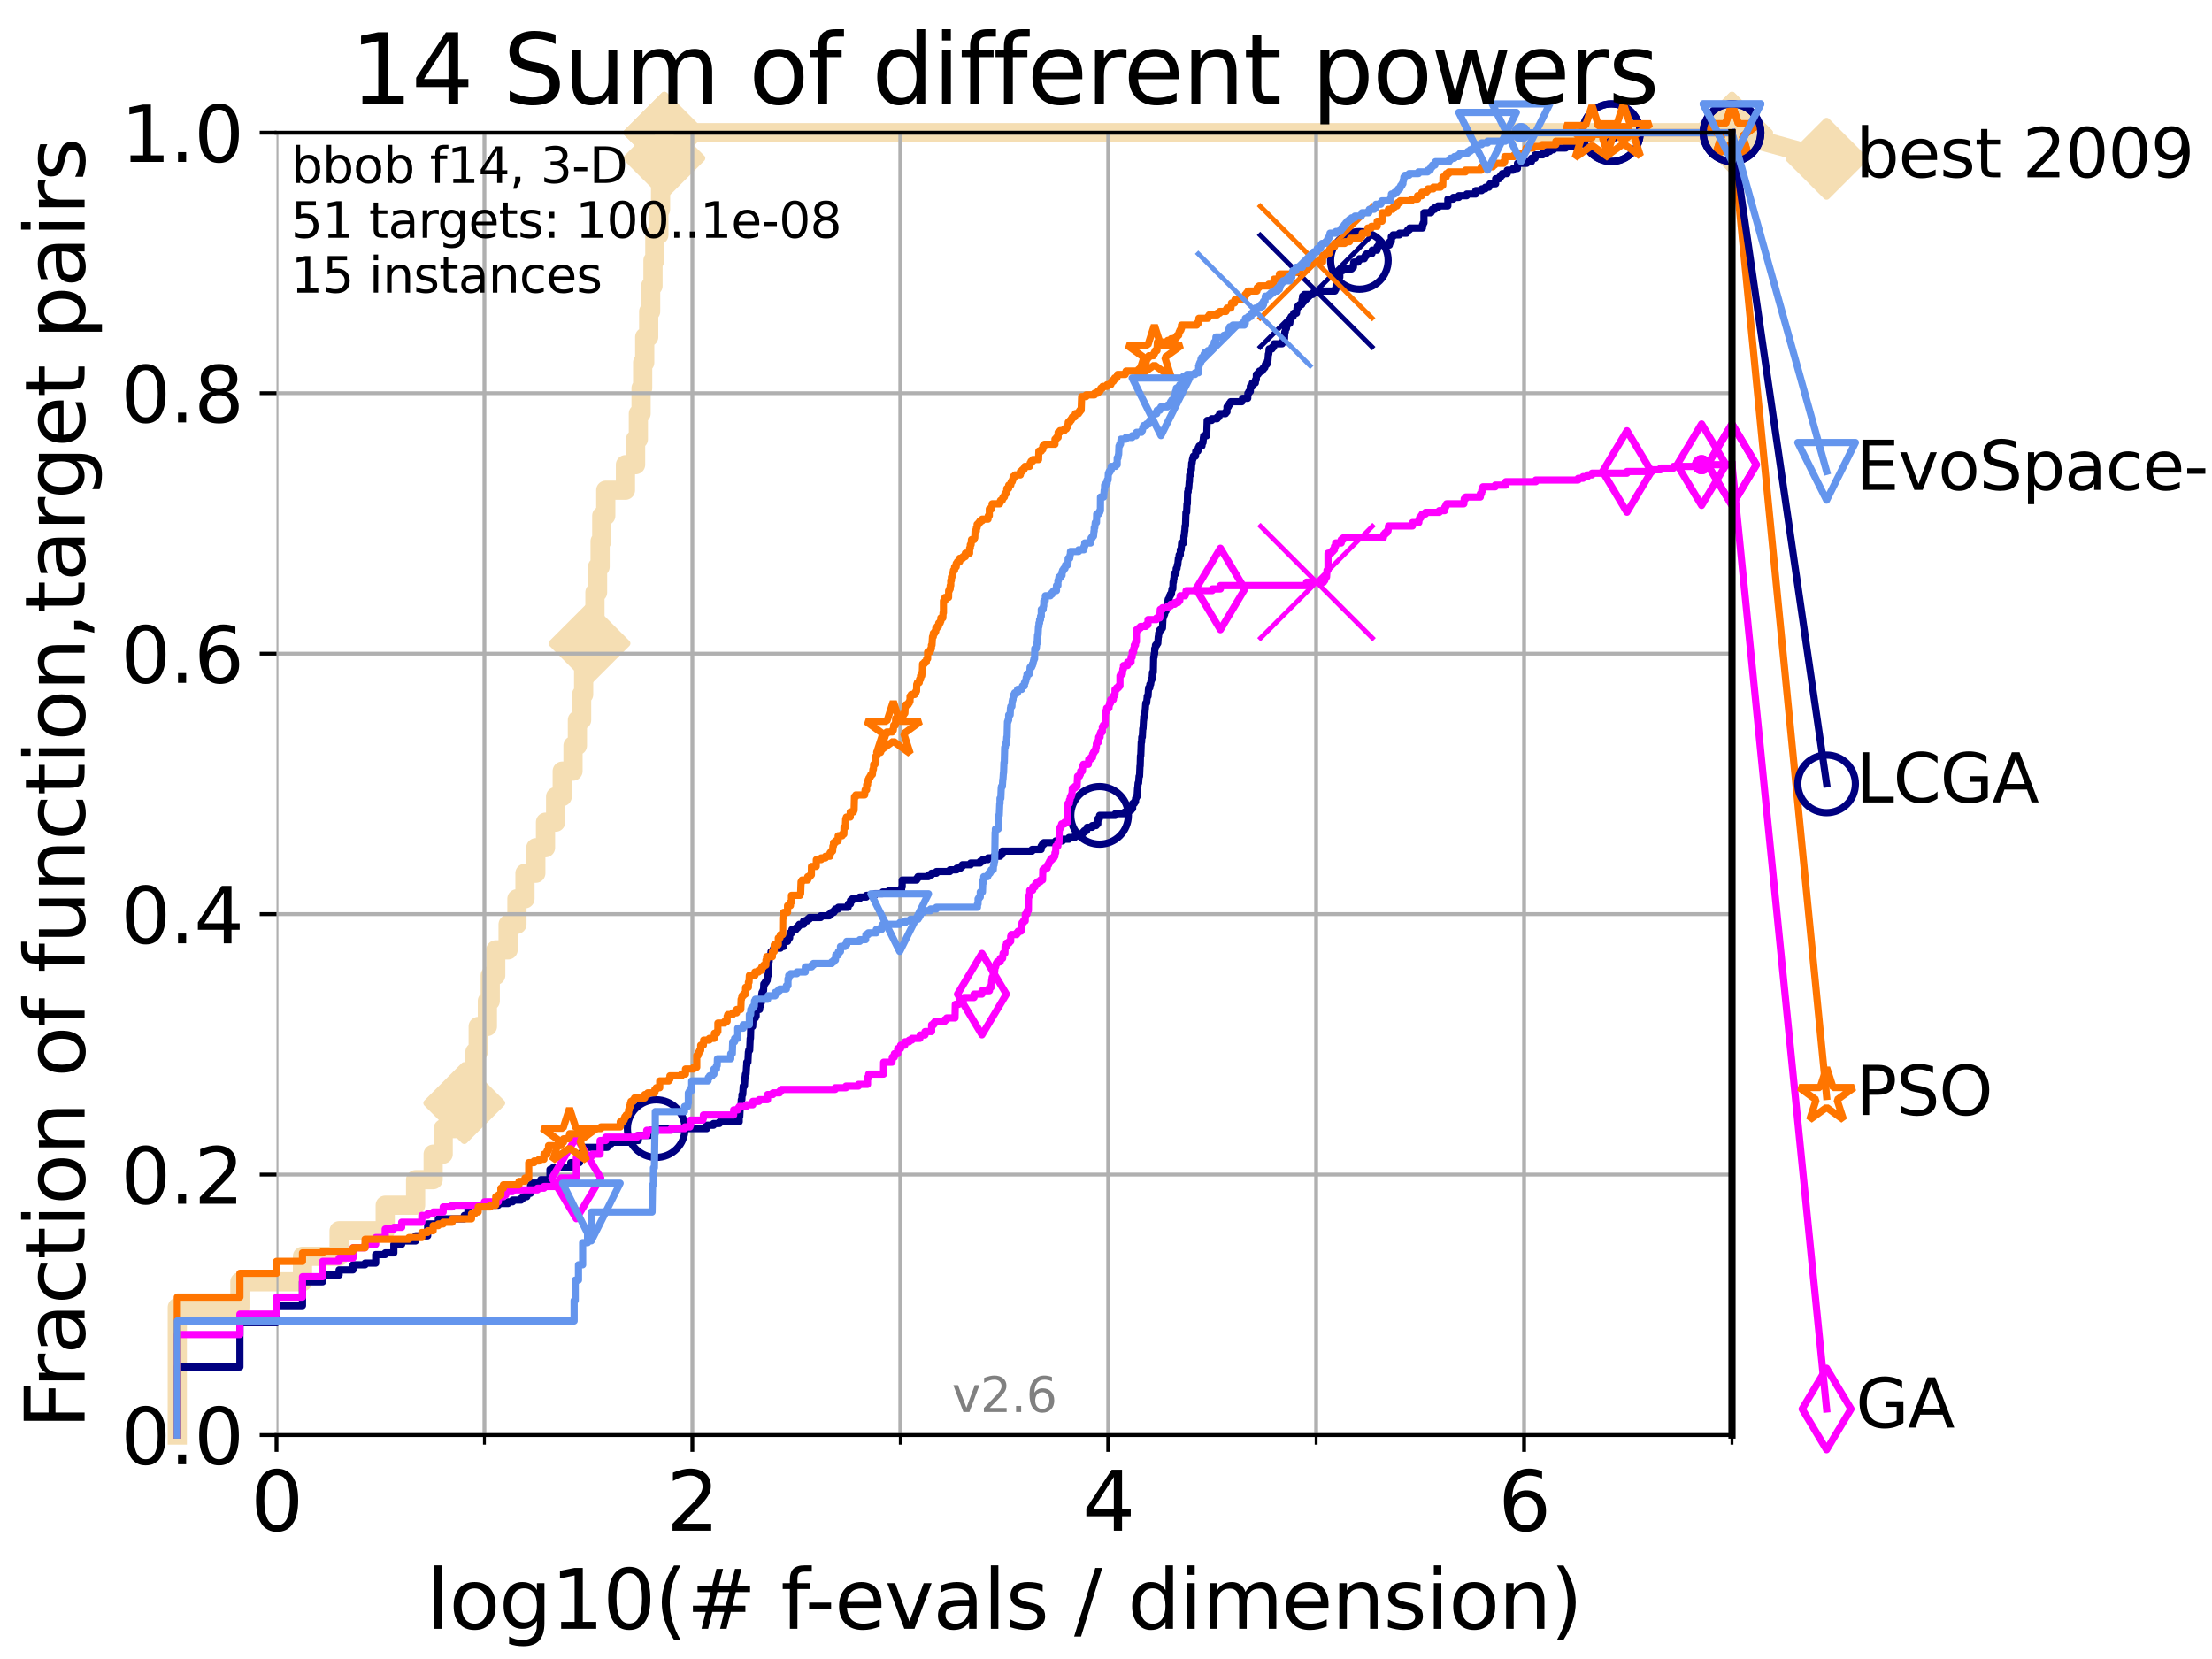 <?xml version="1.0" encoding="utf-8" standalone="no"?>
<!DOCTYPE svg PUBLIC "-//W3C//DTD SVG 1.1//EN"
  "http://www.w3.org/Graphics/SVG/1.1/DTD/svg11.dtd">
<svg xmlns:xlink="http://www.w3.org/1999/xlink" width="460.8pt" height="345.6pt" viewBox="0 0 460.8 345.6" xmlns="http://www.w3.org/2000/svg" version="1.1">
 <defs>
  <style type="text/css">*{stroke-linejoin: round; stroke-linecap: butt}</style>
 </defs>
 <g id="figure_1">
  <g id="patch_1">
   <path d="M 0 345.6 
L 460.8 345.6 
L 460.8 0 
L 0 0 
z
" style="fill: #ffffff"/>
  </g>
  <g id="axes_1">
   <g id="patch_2">
    <path d="M 57.6 298.944 
L 360.806 298.944 
L 360.806 27.648 
L 57.6 27.648 
z
" style="fill: #ffffff"/>
   </g>
   <g id="line2d_1">
    <path d="M 36.933 298.944 
L 36.933 272.346 
L 49.973 272.346 
L 49.973 267.027 
L 63.012 267.027 
L 63.012 261.707 
L 70.639 261.707 
L 70.639 256.388 
L 80.249 256.388 
L 80.249 251.068 
L 86.578 251.068 
L 86.578 245.749 
L 90.231 245.749 
L 90.231 240.429 
L 92.323 240.429 
L 92.323 235.11 
L 95.917 235.11 
L 95.917 229.79 
L 96.718 229.79 
L 96.718 224.471 
L 98.933 224.471 
L 98.933 219.151 
L 99.617 219.151 
L 99.617 213.832 
L 101.532 213.832 
L 101.532 208.512 
L 102.129 208.512 
L 102.129 203.192 
L 103.27 203.192 
L 103.27 197.873 
L 105.851 197.873 
L 105.851 192.553 
L 107.687 192.553 
L 107.687 187.234 
L 109.361 187.234 
L 109.361 181.914 
L 111.621 181.914 
L 111.621 176.595 
L 113.638 176.595 
L 113.638 171.275 
L 115.747 171.275 
L 115.747 165.956 
L 117.121 165.956 
L 117.121 160.636 
L 119.366 160.636 
L 119.366 155.317 
L 120.284 155.317 
L 120.284 149.997 
L 121.159 149.997 
L 121.159 144.678 
L 121.582 144.678 
L 121.582 139.358 
L 121.995 139.358 
L 121.995 134.039 
L 122.796 134.039 
L 122.796 128.719 
L 123.936 128.719 
L 123.936 123.4 
L 124.482 123.4 
L 124.482 118.08 
L 125.012 118.08 
L 125.012 112.76 
L 125.357 112.76 
L 125.357 107.441 
L 126.193 107.441 
L 126.193 102.121 
L 130.292 102.121 
L 130.292 96.802 
L 132.405 96.802 
L 132.405 91.482 
L 132.984 91.482 
L 132.984 86.163 
L 133.546 86.163 
L 133.546 80.843 
L 133.875 80.843 
L 133.875 75.524 
L 134.305 75.524 
L 134.305 70.204 
L 135.136 70.204 
L 135.136 64.885 
L 135.539 64.885 
L 135.539 59.565 
L 136.03 59.565 
L 136.03 54.246 
L 136.414 54.246 
L 136.414 48.926 
L 137.25 48.926 
L 137.25 43.607 
L 137.61 43.607 
L 137.61 38.287 
L 137.963 38.287 
L 137.963 32.968 
L 138.396 32.968 
L 138.396 27.648 
L 360.806 27.648 
" style="fill: none; stroke: #f5deb3; stroke-width: 4; stroke-linecap: square"/>
   </g>
   <g id="line2d_2">
    <defs>
     <path id="m96a5c40db9" d="M 0 7.778 
L 7.778 0 
L 0 -7.778 
L -7.778 0 
z
" style="stroke: #f5deb3; stroke-width: 1.5; stroke-linejoin: miter"/>
    </defs>
    <g>
     <use xlink:href="#m96a5c40db9" x="96.718" y="229.79" style="fill: #f5deb3; stroke: #f5deb3; stroke-width: 1.5; stroke-linejoin: miter"/>
     <use xlink:href="#m96a5c40db9" x="122.796" y="134.039" style="fill: #f5deb3; stroke: #f5deb3; stroke-width: 1.5; stroke-linejoin: miter"/>
     <use xlink:href="#m96a5c40db9" x="138.396" y="32.968" style="fill: #f5deb3; stroke: #f5deb3; stroke-width: 1.5; stroke-linejoin: miter"/>
     <use xlink:href="#m96a5c40db9" x="138.396" y="27.648" style="fill: #f5deb3; stroke: #f5deb3; stroke-width: 1.5; stroke-linejoin: miter"/>
     <use xlink:href="#m96a5c40db9" x="138.396" y="27.648" style="fill: #f5deb3; stroke: #f5deb3; stroke-width: 1.5; stroke-linejoin: miter"/>
     <use xlink:href="#m96a5c40db9" x="360.806" y="27.648" style="fill: #f5deb3; stroke: #f5deb3; stroke-width: 1.5; stroke-linejoin: miter"/>
    </g>
   </g>
   <g id="line2d_3">
    <path style="fill: none; stroke: #f5deb3; stroke-width: 4; stroke-linecap: square"/>
    <g/>
   </g>
   <g id="line2d_4">
    <path d="M 360.806 27.648 
L 380.515 33.074 
" style="fill: none; stroke: #f5deb3; stroke-width: 4; stroke-linecap: square"/>
    <g>
     <use xlink:href="#m96a5c40db9" x="360.806" y="27.648" style="fill: #f5deb3; stroke: #f5deb3; stroke-width: 1.5; stroke-linejoin: miter"/>
     <use xlink:href="#m96a5c40db9" x="380.515" y="33.074" style="fill: #f5deb3; stroke: #f5deb3; stroke-width: 1.5; stroke-linejoin: miter"/>
    </g>
   </g>
   <g id="matplotlib.axis_1">
    <g id="xtick_1">
     <g id="line2d_5">
      <path d="M 57.6 298.944 
L 57.6 27.648 
" clip-path="url(#pa010917a4e)" style="fill: none; stroke: #b0b0b0; stroke-width: 0.8; stroke-linecap: square"/>
     </g>
     <g id="line2d_6">
      <defs>
       <path id="me366f865d8" d="M 0 0 
L 0 3.5 
" style="stroke: #000000; stroke-width: 0.8"/>
      </defs>
      <g>
       <use xlink:href="#me366f865d8" x="57.6" y="298.944" style="stroke: #000000; stroke-width: 0.8"/>
      </g>
     </g>
     <g id="text_1">
      <!-- 0 -->
      <g transform="translate(52.192 318.861)scale(0.17 -0.17)">
       <defs>
        <path id="DejaVuSans-30" d="M 2034 4250 
Q 1547 4250 1301 3770 
Q 1056 3291 1056 2328 
Q 1056 1369 1301 889 
Q 1547 409 2034 409 
Q 2525 409 2770 889 
Q 3016 1369 3016 2328 
Q 3016 3291 2770 3770 
Q 2525 4250 2034 4250 
z
M 2034 4750 
Q 2819 4750 3233 4129 
Q 3647 3509 3647 2328 
Q 3647 1150 3233 529 
Q 2819 -91 2034 -91 
Q 1250 -91 836 529 
Q 422 1150 422 2328 
Q 422 3509 836 4129 
Q 1250 4750 2034 4750 
z
" transform="scale(0.016)"/>
       </defs>
       <use xlink:href="#DejaVuSans-30"/>
      </g>
     </g>
    </g>
    <g id="xtick_2">
     <g id="line2d_7">
      <path d="M 144.23 298.944 
L 144.23 27.648 
" clip-path="url(#pa010917a4e)" style="fill: none; stroke: #b0b0b0; stroke-width: 0.8; stroke-linecap: square"/>
     </g>
     <g id="line2d_8">
      <g>
       <use xlink:href="#me366f865d8" x="144.23" y="298.944" style="stroke: #000000; stroke-width: 0.8"/>
      </g>
     </g>
     <g id="text_2">
      <!-- 2 -->
      <g transform="translate(138.822 318.861)scale(0.17 -0.17)">
       <defs>
        <path id="DejaVuSans-32" d="M 1228 531 
L 3431 531 
L 3431 0 
L 469 0 
L 469 531 
Q 828 903 1448 1529 
Q 2069 2156 2228 2338 
Q 2531 2678 2651 2914 
Q 2772 3150 2772 3378 
Q 2772 3750 2511 3984 
Q 2250 4219 1831 4219 
Q 1534 4219 1204 4116 
Q 875 4013 500 3803 
L 500 4441 
Q 881 4594 1212 4672 
Q 1544 4750 1819 4750 
Q 2544 4750 2975 4387 
Q 3406 4025 3406 3419 
Q 3406 3131 3298 2873 
Q 3191 2616 2906 2266 
Q 2828 2175 2409 1742 
Q 1991 1309 1228 531 
z
" transform="scale(0.016)"/>
       </defs>
       <use xlink:href="#DejaVuSans-32"/>
      </g>
     </g>
    </g>
    <g id="xtick_3">
     <g id="line2d_9">
      <path d="M 230.861 298.944 
L 230.861 27.648 
" clip-path="url(#pa010917a4e)" style="fill: none; stroke: #b0b0b0; stroke-width: 0.8; stroke-linecap: square"/>
     </g>
     <g id="line2d_10">
      <g>
       <use xlink:href="#me366f865d8" x="230.861" y="298.944" style="stroke: #000000; stroke-width: 0.8"/>
      </g>
     </g>
     <g id="text_3">
      <!-- 4 -->
      <g transform="translate(225.453 318.861)scale(0.17 -0.17)">
       <defs>
        <path id="DejaVuSans-34" d="M 2419 4116 
L 825 1625 
L 2419 1625 
L 2419 4116 
z
M 2253 4666 
L 3047 4666 
L 3047 1625 
L 3713 1625 
L 3713 1100 
L 3047 1100 
L 3047 0 
L 2419 0 
L 2419 1100 
L 313 1100 
L 313 1709 
L 2253 4666 
z
" transform="scale(0.016)"/>
       </defs>
       <use xlink:href="#DejaVuSans-34"/>
      </g>
     </g>
    </g>
    <g id="xtick_4">
     <g id="line2d_11">
      <path d="M 317.491 298.944 
L 317.491 27.648 
" clip-path="url(#pa010917a4e)" style="fill: none; stroke: #b0b0b0; stroke-width: 0.8; stroke-linecap: square"/>
     </g>
     <g id="line2d_12">
      <g>
       <use xlink:href="#me366f865d8" x="317.491" y="298.944" style="stroke: #000000; stroke-width: 0.8"/>
      </g>
     </g>
     <g id="text_4">
      <!-- 6 -->
      <g transform="translate(312.083 318.861)scale(0.17 -0.17)">
       <defs>
        <path id="DejaVuSans-36" d="M 2113 2584 
Q 1688 2584 1439 2293 
Q 1191 2003 1191 1497 
Q 1191 994 1439 701 
Q 1688 409 2113 409 
Q 2538 409 2786 701 
Q 3034 994 3034 1497 
Q 3034 2003 2786 2293 
Q 2538 2584 2113 2584 
z
M 3366 4563 
L 3366 3988 
Q 3128 4100 2886 4159 
Q 2644 4219 2406 4219 
Q 1781 4219 1451 3797 
Q 1122 3375 1075 2522 
Q 1259 2794 1537 2939 
Q 1816 3084 2150 3084 
Q 2853 3084 3261 2657 
Q 3669 2231 3669 1497 
Q 3669 778 3244 343 
Q 2819 -91 2113 -91 
Q 1303 -91 875 529 
Q 447 1150 447 2328 
Q 447 3434 972 4092 
Q 1497 4750 2381 4750 
Q 2619 4750 2861 4703 
Q 3103 4656 3366 4563 
z
" transform="scale(0.016)"/>
       </defs>
       <use xlink:href="#DejaVuSans-36"/>
      </g>
     </g>
    </g>
    <g id="xtick_5">
     <g id="line2d_13">
      <path d="M 100.915 298.944 
L 100.915 27.648 
" clip-path="url(#pa010917a4e)" style="fill: none; stroke: #b0b0b0; stroke-width: 0.8; stroke-linecap: square"/>
     </g>
     <g id="line2d_14">
      <defs>
       <path id="m2cc1f34fe4" d="M 0 0 
L 0 2 
" style="stroke: #000000; stroke-width: 0.6"/>
      </defs>
      <g>
       <use xlink:href="#m2cc1f34fe4" x="100.915" y="298.944" style="stroke: #000000; stroke-width: 0.6"/>
      </g>
     </g>
    </g>
    <g id="xtick_6">
     <g id="line2d_15">
      <path d="M 187.546 298.944 
L 187.546 27.648 
" clip-path="url(#pa010917a4e)" style="fill: none; stroke: #b0b0b0; stroke-width: 0.8; stroke-linecap: square"/>
     </g>
     <g id="line2d_16">
      <g>
       <use xlink:href="#m2cc1f34fe4" x="187.546" y="298.944" style="stroke: #000000; stroke-width: 0.6"/>
      </g>
     </g>
    </g>
    <g id="xtick_7">
     <g id="line2d_17">
      <path d="M 274.176 298.944 
L 274.176 27.648 
" clip-path="url(#pa010917a4e)" style="fill: none; stroke: #b0b0b0; stroke-width: 0.8; stroke-linecap: square"/>
     </g>
     <g id="line2d_18">
      <g>
       <use xlink:href="#m2cc1f34fe4" x="274.176" y="298.944" style="stroke: #000000; stroke-width: 0.6"/>
      </g>
     </g>
    </g>
    <g id="xtick_8">
     <g id="line2d_19">
      <path d="M 360.806 298.944 
L 360.806 27.648 
" clip-path="url(#pa010917a4e)" style="fill: none; stroke: #b0b0b0; stroke-width: 0.8; stroke-linecap: square"/>
     </g>
     <g id="line2d_20">
      <g>
       <use xlink:href="#m2cc1f34fe4" x="360.806" y="298.944" style="stroke: #000000; stroke-width: 0.6"/>
      </g>
     </g>
    </g>
    <g id="text_5">
     <!-- log10(# f-evals / dimension) -->
     <g transform="translate(88.823 339.314)scale(0.17 -0.17)">
      <defs>
       <path id="DejaVuSans-6c" d="M 603 4863 
L 1178 4863 
L 1178 0 
L 603 0 
L 603 4863 
z
" transform="scale(0.016)"/>
       <path id="DejaVuSans-6f" d="M 1959 3097 
Q 1497 3097 1228 2736 
Q 959 2375 959 1747 
Q 959 1119 1226 758 
Q 1494 397 1959 397 
Q 2419 397 2687 759 
Q 2956 1122 2956 1747 
Q 2956 2369 2687 2733 
Q 2419 3097 1959 3097 
z
M 1959 3584 
Q 2709 3584 3137 3096 
Q 3566 2609 3566 1747 
Q 3566 888 3137 398 
Q 2709 -91 1959 -91 
Q 1206 -91 779 398 
Q 353 888 353 1747 
Q 353 2609 779 3096 
Q 1206 3584 1959 3584 
z
" transform="scale(0.016)"/>
       <path id="DejaVuSans-67" d="M 2906 1791 
Q 2906 2416 2648 2759 
Q 2391 3103 1925 3103 
Q 1463 3103 1205 2759 
Q 947 2416 947 1791 
Q 947 1169 1205 825 
Q 1463 481 1925 481 
Q 2391 481 2648 825 
Q 2906 1169 2906 1791 
z
M 3481 434 
Q 3481 -459 3084 -895 
Q 2688 -1331 1869 -1331 
Q 1566 -1331 1297 -1286 
Q 1028 -1241 775 -1147 
L 775 -588 
Q 1028 -725 1275 -790 
Q 1522 -856 1778 -856 
Q 2344 -856 2625 -561 
Q 2906 -266 2906 331 
L 2906 616 
Q 2728 306 2450 153 
Q 2172 0 1784 0 
Q 1141 0 747 490 
Q 353 981 353 1791 
Q 353 2603 747 3093 
Q 1141 3584 1784 3584 
Q 2172 3584 2450 3431 
Q 2728 3278 2906 2969 
L 2906 3500 
L 3481 3500 
L 3481 434 
z
" transform="scale(0.016)"/>
       <path id="DejaVuSans-31" d="M 794 531 
L 1825 531 
L 1825 4091 
L 703 3866 
L 703 4441 
L 1819 4666 
L 2450 4666 
L 2450 531 
L 3481 531 
L 3481 0 
L 794 0 
L 794 531 
z
" transform="scale(0.016)"/>
       <path id="DejaVuSans-28" d="M 1984 4856 
Q 1566 4138 1362 3434 
Q 1159 2731 1159 2009 
Q 1159 1288 1364 580 
Q 1569 -128 1984 -844 
L 1484 -844 
Q 1016 -109 783 600 
Q 550 1309 550 2009 
Q 550 2706 781 3412 
Q 1013 4119 1484 4856 
L 1984 4856 
z
" transform="scale(0.016)"/>
       <path id="DejaVuSans-23" d="M 3272 2816 
L 2363 2816 
L 2100 1772 
L 3016 1772 
L 3272 2816 
z
M 2803 4594 
L 2478 3297 
L 3391 3297 
L 3719 4594 
L 4219 4594 
L 3897 3297 
L 4872 3297 
L 4872 2816 
L 3775 2816 
L 3519 1772 
L 4513 1772 
L 4513 1294 
L 3397 1294 
L 3072 0 
L 2572 0 
L 2894 1294 
L 1978 1294 
L 1656 0 
L 1153 0 
L 1478 1294 
L 494 1294 
L 494 1772 
L 1594 1772 
L 1856 2816 
L 850 2816 
L 850 3297 
L 1978 3297 
L 2297 4594 
L 2803 4594 
z
" transform="scale(0.016)"/>
       <path id="DejaVuSans-20" transform="scale(0.016)"/>
       <path id="DejaVuSans-66" d="M 2375 4863 
L 2375 4384 
L 1825 4384 
Q 1516 4384 1395 4259 
Q 1275 4134 1275 3809 
L 1275 3500 
L 2222 3500 
L 2222 3053 
L 1275 3053 
L 1275 0 
L 697 0 
L 697 3053 
L 147 3053 
L 147 3500 
L 697 3500 
L 697 3744 
Q 697 4328 969 4595 
Q 1241 4863 1831 4863 
L 2375 4863 
z
" transform="scale(0.016)"/>
       <path id="DejaVuSans-2d" d="M 313 2009 
L 1997 2009 
L 1997 1497 
L 313 1497 
L 313 2009 
z
" transform="scale(0.016)"/>
       <path id="DejaVuSans-65" d="M 3597 1894 
L 3597 1613 
L 953 1613 
Q 991 1019 1311 708 
Q 1631 397 2203 397 
Q 2534 397 2845 478 
Q 3156 559 3463 722 
L 3463 178 
Q 3153 47 2828 -22 
Q 2503 -91 2169 -91 
Q 1331 -91 842 396 
Q 353 884 353 1716 
Q 353 2575 817 3079 
Q 1281 3584 2069 3584 
Q 2775 3584 3186 3129 
Q 3597 2675 3597 1894 
z
M 3022 2063 
Q 3016 2534 2758 2815 
Q 2500 3097 2075 3097 
Q 1594 3097 1305 2825 
Q 1016 2553 972 2059 
L 3022 2063 
z
" transform="scale(0.016)"/>
       <path id="DejaVuSans-76" d="M 191 3500 
L 800 3500 
L 1894 563 
L 2988 3500 
L 3597 3500 
L 2284 0 
L 1503 0 
L 191 3500 
z
" transform="scale(0.016)"/>
       <path id="DejaVuSans-61" d="M 2194 1759 
Q 1497 1759 1228 1600 
Q 959 1441 959 1056 
Q 959 750 1161 570 
Q 1363 391 1709 391 
Q 2188 391 2477 730 
Q 2766 1069 2766 1631 
L 2766 1759 
L 2194 1759 
z
M 3341 1997 
L 3341 0 
L 2766 0 
L 2766 531 
Q 2569 213 2275 61 
Q 1981 -91 1556 -91 
Q 1019 -91 701 211 
Q 384 513 384 1019 
Q 384 1609 779 1909 
Q 1175 2209 1959 2209 
L 2766 2209 
L 2766 2266 
Q 2766 2663 2505 2880 
Q 2244 3097 1772 3097 
Q 1472 3097 1187 3025 
Q 903 2953 641 2809 
L 641 3341 
Q 956 3463 1253 3523 
Q 1550 3584 1831 3584 
Q 2591 3584 2966 3190 
Q 3341 2797 3341 1997 
z
" transform="scale(0.016)"/>
       <path id="DejaVuSans-73" d="M 2834 3397 
L 2834 2853 
Q 2591 2978 2328 3040 
Q 2066 3103 1784 3103 
Q 1356 3103 1142 2972 
Q 928 2841 928 2578 
Q 928 2378 1081 2264 
Q 1234 2150 1697 2047 
L 1894 2003 
Q 2506 1872 2764 1633 
Q 3022 1394 3022 966 
Q 3022 478 2636 193 
Q 2250 -91 1575 -91 
Q 1294 -91 989 -36 
Q 684 19 347 128 
L 347 722 
Q 666 556 975 473 
Q 1284 391 1588 391 
Q 1994 391 2212 530 
Q 2431 669 2431 922 
Q 2431 1156 2273 1281 
Q 2116 1406 1581 1522 
L 1381 1569 
Q 847 1681 609 1914 
Q 372 2147 372 2553 
Q 372 3047 722 3315 
Q 1072 3584 1716 3584 
Q 2034 3584 2315 3537 
Q 2597 3491 2834 3397 
z
" transform="scale(0.016)"/>
       <path id="DejaVuSans-2f" d="M 1625 4666 
L 2156 4666 
L 531 -594 
L 0 -594 
L 1625 4666 
z
" transform="scale(0.016)"/>
       <path id="DejaVuSans-64" d="M 2906 2969 
L 2906 4863 
L 3481 4863 
L 3481 0 
L 2906 0 
L 2906 525 
Q 2725 213 2448 61 
Q 2172 -91 1784 -91 
Q 1150 -91 751 415 
Q 353 922 353 1747 
Q 353 2572 751 3078 
Q 1150 3584 1784 3584 
Q 2172 3584 2448 3432 
Q 2725 3281 2906 2969 
z
M 947 1747 
Q 947 1113 1208 752 
Q 1469 391 1925 391 
Q 2381 391 2643 752 
Q 2906 1113 2906 1747 
Q 2906 2381 2643 2742 
Q 2381 3103 1925 3103 
Q 1469 3103 1208 2742 
Q 947 2381 947 1747 
z
" transform="scale(0.016)"/>
       <path id="DejaVuSans-69" d="M 603 3500 
L 1178 3500 
L 1178 0 
L 603 0 
L 603 3500 
z
M 603 4863 
L 1178 4863 
L 1178 4134 
L 603 4134 
L 603 4863 
z
" transform="scale(0.016)"/>
       <path id="DejaVuSans-6d" d="M 3328 2828 
Q 3544 3216 3844 3400 
Q 4144 3584 4550 3584 
Q 5097 3584 5394 3201 
Q 5691 2819 5691 2113 
L 5691 0 
L 5113 0 
L 5113 2094 
Q 5113 2597 4934 2840 
Q 4756 3084 4391 3084 
Q 3944 3084 3684 2787 
Q 3425 2491 3425 1978 
L 3425 0 
L 2847 0 
L 2847 2094 
Q 2847 2600 2669 2842 
Q 2491 3084 2119 3084 
Q 1678 3084 1418 2786 
Q 1159 2488 1159 1978 
L 1159 0 
L 581 0 
L 581 3500 
L 1159 3500 
L 1159 2956 
Q 1356 3278 1631 3431 
Q 1906 3584 2284 3584 
Q 2666 3584 2933 3390 
Q 3200 3197 3328 2828 
z
" transform="scale(0.016)"/>
       <path id="DejaVuSans-6e" d="M 3513 2113 
L 3513 0 
L 2938 0 
L 2938 2094 
Q 2938 2591 2744 2837 
Q 2550 3084 2163 3084 
Q 1697 3084 1428 2787 
Q 1159 2491 1159 1978 
L 1159 0 
L 581 0 
L 581 3500 
L 1159 3500 
L 1159 2956 
Q 1366 3272 1645 3428 
Q 1925 3584 2291 3584 
Q 2894 3584 3203 3211 
Q 3513 2838 3513 2113 
z
" transform="scale(0.016)"/>
       <path id="DejaVuSans-29" d="M 513 4856 
L 1013 4856 
Q 1481 4119 1714 3412 
Q 1947 2706 1947 2009 
Q 1947 1309 1714 600 
Q 1481 -109 1013 -844 
L 513 -844 
Q 928 -128 1133 580 
Q 1338 1288 1338 2009 
Q 1338 2731 1133 3434 
Q 928 4138 513 4856 
z
" transform="scale(0.016)"/>
      </defs>
      <use xlink:href="#DejaVuSans-6c"/>
      <use xlink:href="#DejaVuSans-6f" x="27.783"/>
      <use xlink:href="#DejaVuSans-67" x="88.965"/>
      <use xlink:href="#DejaVuSans-31" x="152.441"/>
      <use xlink:href="#DejaVuSans-30" x="216.064"/>
      <use xlink:href="#DejaVuSans-28" x="279.688"/>
      <use xlink:href="#DejaVuSans-23" x="318.701"/>
      <use xlink:href="#DejaVuSans-20" x="402.49"/>
      <use xlink:href="#DejaVuSans-66" x="434.277"/>
      <use xlink:href="#DejaVuSans-2d" x="463.982"/>
      <use xlink:href="#DejaVuSans-65" x="500.066"/>
      <use xlink:href="#DejaVuSans-76" x="561.59"/>
      <use xlink:href="#DejaVuSans-61" x="620.77"/>
      <use xlink:href="#DejaVuSans-6c" x="682.049"/>
      <use xlink:href="#DejaVuSans-73" x="709.832"/>
      <use xlink:href="#DejaVuSans-20" x="761.932"/>
      <use xlink:href="#DejaVuSans-2f" x="793.719"/>
      <use xlink:href="#DejaVuSans-20" x="827.41"/>
      <use xlink:href="#DejaVuSans-64" x="859.197"/>
      <use xlink:href="#DejaVuSans-69" x="922.674"/>
      <use xlink:href="#DejaVuSans-6d" x="950.457"/>
      <use xlink:href="#DejaVuSans-65" x="1047.869"/>
      <use xlink:href="#DejaVuSans-6e" x="1109.393"/>
      <use xlink:href="#DejaVuSans-73" x="1172.771"/>
      <use xlink:href="#DejaVuSans-69" x="1224.871"/>
      <use xlink:href="#DejaVuSans-6f" x="1252.654"/>
      <use xlink:href="#DejaVuSans-6e" x="1313.836"/>
      <use xlink:href="#DejaVuSans-29" x="1377.215"/>
     </g>
    </g>
   </g>
   <g id="matplotlib.axis_2">
    <g id="ytick_1">
     <g id="line2d_21">
      <path d="M 57.6 298.944 
L 360.806 298.944 
" clip-path="url(#pa010917a4e)" style="fill: none; stroke: #b0b0b0; stroke-width: 0.8; stroke-linecap: square"/>
     </g>
     <g id="line2d_22">
      <defs>
       <path id="mf52bb78fed" d="M 0 0 
L -3.5 0 
" style="stroke: #000000; stroke-width: 0.8"/>
      </defs>
      <g>
       <use xlink:href="#mf52bb78fed" x="57.6" y="298.944" style="stroke: #000000; stroke-width: 0.8"/>
      </g>
     </g>
     <g id="text_6">
      <!-- 0.0 -->
      <g transform="translate(25.155 305.023)scale(0.16 -0.16)">
       <defs>
        <path id="DejaVuSans-2e" d="M 684 794 
L 1344 794 
L 1344 0 
L 684 0 
L 684 794 
z
" transform="scale(0.016)"/>
       </defs>
       <use xlink:href="#DejaVuSans-30"/>
       <use xlink:href="#DejaVuSans-2e" x="63.623"/>
       <use xlink:href="#DejaVuSans-30" x="95.41"/>
      </g>
     </g>
    </g>
    <g id="ytick_2">
     <g id="line2d_23">
      <path d="M 57.6 244.685 
L 360.806 244.685 
" clip-path="url(#pa010917a4e)" style="fill: none; stroke: #b0b0b0; stroke-width: 0.8; stroke-linecap: square"/>
     </g>
     <g id="line2d_24">
      <g>
       <use xlink:href="#mf52bb78fed" x="57.6" y="244.685" style="stroke: #000000; stroke-width: 0.8"/>
      </g>
     </g>
     <g id="text_7">
      <!-- 0.2 -->
      <g transform="translate(25.155 250.764)scale(0.16 -0.16)">
       <use xlink:href="#DejaVuSans-30"/>
       <use xlink:href="#DejaVuSans-2e" x="63.623"/>
       <use xlink:href="#DejaVuSans-32" x="95.41"/>
      </g>
     </g>
    </g>
    <g id="ytick_3">
     <g id="line2d_25">
      <path d="M 57.6 190.426 
L 360.806 190.426 
" clip-path="url(#pa010917a4e)" style="fill: none; stroke: #b0b0b0; stroke-width: 0.8; stroke-linecap: square"/>
     </g>
     <g id="line2d_26">
      <g>
       <use xlink:href="#mf52bb78fed" x="57.6" y="190.426" style="stroke: #000000; stroke-width: 0.8"/>
      </g>
     </g>
     <g id="text_8">
      <!-- 0.4 -->
      <g transform="translate(25.155 196.504)scale(0.16 -0.16)">
       <use xlink:href="#DejaVuSans-30"/>
       <use xlink:href="#DejaVuSans-2e" x="63.623"/>
       <use xlink:href="#DejaVuSans-34" x="95.41"/>
      </g>
     </g>
    </g>
    <g id="ytick_4">
     <g id="line2d_27">
      <path d="M 57.6 136.166 
L 360.806 136.166 
" clip-path="url(#pa010917a4e)" style="fill: none; stroke: #b0b0b0; stroke-width: 0.8; stroke-linecap: square"/>
     </g>
     <g id="line2d_28">
      <g>
       <use xlink:href="#mf52bb78fed" x="57.6" y="136.166" style="stroke: #000000; stroke-width: 0.8"/>
      </g>
     </g>
     <g id="text_9">
      <!-- 0.6 -->
      <g transform="translate(25.155 142.245)scale(0.16 -0.16)">
       <use xlink:href="#DejaVuSans-30"/>
       <use xlink:href="#DejaVuSans-2e" x="63.623"/>
       <use xlink:href="#DejaVuSans-36" x="95.41"/>
      </g>
     </g>
    </g>
    <g id="ytick_5">
     <g id="line2d_29">
      <path d="M 57.6 81.907 
L 360.806 81.907 
" clip-path="url(#pa010917a4e)" style="fill: none; stroke: #b0b0b0; stroke-width: 0.8; stroke-linecap: square"/>
     </g>
     <g id="line2d_30">
      <g>
       <use xlink:href="#mf52bb78fed" x="57.6" y="81.907" style="stroke: #000000; stroke-width: 0.8"/>
      </g>
     </g>
     <g id="text_10">
      <!-- 0.8 -->
      <g transform="translate(25.155 87.986)scale(0.16 -0.16)">
       <defs>
        <path id="DejaVuSans-38" d="M 2034 2216 
Q 1584 2216 1326 1975 
Q 1069 1734 1069 1313 
Q 1069 891 1326 650 
Q 1584 409 2034 409 
Q 2484 409 2743 651 
Q 3003 894 3003 1313 
Q 3003 1734 2745 1975 
Q 2488 2216 2034 2216 
z
M 1403 2484 
Q 997 2584 770 2862 
Q 544 3141 544 3541 
Q 544 4100 942 4425 
Q 1341 4750 2034 4750 
Q 2731 4750 3128 4425 
Q 3525 4100 3525 3541 
Q 3525 3141 3298 2862 
Q 3072 2584 2669 2484 
Q 3125 2378 3379 2068 
Q 3634 1759 3634 1313 
Q 3634 634 3220 271 
Q 2806 -91 2034 -91 
Q 1263 -91 848 271 
Q 434 634 434 1313 
Q 434 1759 690 2068 
Q 947 2378 1403 2484 
z
M 1172 3481 
Q 1172 3119 1398 2916 
Q 1625 2713 2034 2713 
Q 2441 2713 2670 2916 
Q 2900 3119 2900 3481 
Q 2900 3844 2670 4047 
Q 2441 4250 2034 4250 
Q 1625 4250 1398 4047 
Q 1172 3844 1172 3481 
z
" transform="scale(0.016)"/>
       </defs>
       <use xlink:href="#DejaVuSans-30"/>
       <use xlink:href="#DejaVuSans-2e" x="63.623"/>
       <use xlink:href="#DejaVuSans-38" x="95.41"/>
      </g>
     </g>
    </g>
    <g id="ytick_6">
     <g id="line2d_31">
      <path d="M 57.6 27.648 
L 360.806 27.648 
" clip-path="url(#pa010917a4e)" style="fill: none; stroke: #b0b0b0; stroke-width: 0.8; stroke-linecap: square"/>
     </g>
     <g id="line2d_32">
      <g>
       <use xlink:href="#mf52bb78fed" x="57.6" y="27.648" style="stroke: #000000; stroke-width: 0.8"/>
      </g>
     </g>
     <g id="text_11">
      <!-- 1.0 -->
      <g transform="translate(25.155 33.727)scale(0.16 -0.16)">
       <use xlink:href="#DejaVuSans-31"/>
       <use xlink:href="#DejaVuSans-2e" x="63.623"/>
       <use xlink:href="#DejaVuSans-30" x="95.41"/>
      </g>
     </g>
    </g>
    <g id="text_12">
     <!-- Fraction of function,target pairs -->
     <g transform="translate(17.62 297.681)rotate(-90)scale(0.17 -0.17)">
      <defs>
       <path id="DejaVuSans-46" d="M 628 4666 
L 3309 4666 
L 3309 4134 
L 1259 4134 
L 1259 2759 
L 3109 2759 
L 3109 2228 
L 1259 2228 
L 1259 0 
L 628 0 
L 628 4666 
z
" transform="scale(0.016)"/>
       <path id="DejaVuSans-72" d="M 2631 2963 
Q 2534 3019 2420 3045 
Q 2306 3072 2169 3072 
Q 1681 3072 1420 2755 
Q 1159 2438 1159 1844 
L 1159 0 
L 581 0 
L 581 3500 
L 1159 3500 
L 1159 2956 
Q 1341 3275 1631 3429 
Q 1922 3584 2338 3584 
Q 2397 3584 2469 3576 
Q 2541 3569 2628 3553 
L 2631 2963 
z
" transform="scale(0.016)"/>
       <path id="DejaVuSans-63" d="M 3122 3366 
L 3122 2828 
Q 2878 2963 2633 3030 
Q 2388 3097 2138 3097 
Q 1578 3097 1268 2742 
Q 959 2388 959 1747 
Q 959 1106 1268 751 
Q 1578 397 2138 397 
Q 2388 397 2633 464 
Q 2878 531 3122 666 
L 3122 134 
Q 2881 22 2623 -34 
Q 2366 -91 2075 -91 
Q 1284 -91 818 406 
Q 353 903 353 1747 
Q 353 2603 823 3093 
Q 1294 3584 2113 3584 
Q 2378 3584 2631 3529 
Q 2884 3475 3122 3366 
z
" transform="scale(0.016)"/>
       <path id="DejaVuSans-74" d="M 1172 4494 
L 1172 3500 
L 2356 3500 
L 2356 3053 
L 1172 3053 
L 1172 1153 
Q 1172 725 1289 603 
Q 1406 481 1766 481 
L 2356 481 
L 2356 0 
L 1766 0 
Q 1100 0 847 248 
Q 594 497 594 1153 
L 594 3053 
L 172 3053 
L 172 3500 
L 594 3500 
L 594 4494 
L 1172 4494 
z
" transform="scale(0.016)"/>
       <path id="DejaVuSans-75" d="M 544 1381 
L 544 3500 
L 1119 3500 
L 1119 1403 
Q 1119 906 1312 657 
Q 1506 409 1894 409 
Q 2359 409 2629 706 
Q 2900 1003 2900 1516 
L 2900 3500 
L 3475 3500 
L 3475 0 
L 2900 0 
L 2900 538 
Q 2691 219 2414 64 
Q 2138 -91 1772 -91 
Q 1169 -91 856 284 
Q 544 659 544 1381 
z
M 1991 3584 
L 1991 3584 
z
" transform="scale(0.016)"/>
       <path id="DejaVuSans-2c" d="M 750 794 
L 1409 794 
L 1409 256 
L 897 -744 
L 494 -744 
L 750 256 
L 750 794 
z
" transform="scale(0.016)"/>
       <path id="DejaVuSans-70" d="M 1159 525 
L 1159 -1331 
L 581 -1331 
L 581 3500 
L 1159 3500 
L 1159 2969 
Q 1341 3281 1617 3432 
Q 1894 3584 2278 3584 
Q 2916 3584 3314 3078 
Q 3713 2572 3713 1747 
Q 3713 922 3314 415 
Q 2916 -91 2278 -91 
Q 1894 -91 1617 61 
Q 1341 213 1159 525 
z
M 3116 1747 
Q 3116 2381 2855 2742 
Q 2594 3103 2138 3103 
Q 1681 3103 1420 2742 
Q 1159 2381 1159 1747 
Q 1159 1113 1420 752 
Q 1681 391 2138 391 
Q 2594 391 2855 752 
Q 3116 1113 3116 1747 
z
" transform="scale(0.016)"/>
      </defs>
      <use xlink:href="#DejaVuSans-46"/>
      <use xlink:href="#DejaVuSans-72" x="50.27"/>
      <use xlink:href="#DejaVuSans-61" x="91.383"/>
      <use xlink:href="#DejaVuSans-63" x="152.662"/>
      <use xlink:href="#DejaVuSans-74" x="207.643"/>
      <use xlink:href="#DejaVuSans-69" x="246.852"/>
      <use xlink:href="#DejaVuSans-6f" x="274.635"/>
      <use xlink:href="#DejaVuSans-6e" x="335.816"/>
      <use xlink:href="#DejaVuSans-20" x="399.195"/>
      <use xlink:href="#DejaVuSans-6f" x="430.982"/>
      <use xlink:href="#DejaVuSans-66" x="492.164"/>
      <use xlink:href="#DejaVuSans-20" x="527.369"/>
      <use xlink:href="#DejaVuSans-66" x="559.156"/>
      <use xlink:href="#DejaVuSans-75" x="594.361"/>
      <use xlink:href="#DejaVuSans-6e" x="657.74"/>
      <use xlink:href="#DejaVuSans-63" x="721.119"/>
      <use xlink:href="#DejaVuSans-74" x="776.1"/>
      <use xlink:href="#DejaVuSans-69" x="815.309"/>
      <use xlink:href="#DejaVuSans-6f" x="843.092"/>
      <use xlink:href="#DejaVuSans-6e" x="904.273"/>
      <use xlink:href="#DejaVuSans-2c" x="967.652"/>
      <use xlink:href="#DejaVuSans-74" x="999.439"/>
      <use xlink:href="#DejaVuSans-61" x="1038.648"/>
      <use xlink:href="#DejaVuSans-72" x="1099.928"/>
      <use xlink:href="#DejaVuSans-67" x="1139.291"/>
      <use xlink:href="#DejaVuSans-65" x="1202.768"/>
      <use xlink:href="#DejaVuSans-74" x="1264.291"/>
      <use xlink:href="#DejaVuSans-20" x="1303.5"/>
      <use xlink:href="#DejaVuSans-70" x="1335.287"/>
      <use xlink:href="#DejaVuSans-61" x="1398.764"/>
      <use xlink:href="#DejaVuSans-69" x="1460.043"/>
      <use xlink:href="#DejaVuSans-72" x="1487.826"/>
      <use xlink:href="#DejaVuSans-73" x="1528.939"/>
     </g>
    </g>
   </g>
   <g id="line2d_33">
    <defs>
     <path id="md858fb09bd" d="M 0 1.5 
C 0.398 1.5 0.779 1.342 1.061 1.061 
C 1.342 0.779 1.5 0.398 1.5 0 
C 1.5 -0.398 1.342 -0.779 1.061 -1.061 
C 0.779 -1.342 0.398 -1.5 0 -1.5 
C -0.398 -1.5 -0.779 -1.342 -1.061 -1.061 
C -1.342 -0.779 -1.5 -0.398 -1.5 0 
C -1.5 0.398 -1.342 0.779 -1.061 1.061 
C -0.779 1.342 -0.398 1.5 0 1.5 
z
" style="stroke: #f5deb3"/>
    </defs>
    <g>
     <use xlink:href="#md858fb09bd" x="138.396" y="27.648" style="fill: #f5deb3; stroke: #f5deb3"/>
     <use xlink:href="#md858fb09bd" x="138.396" y="27.648" style="fill: #f5deb3; stroke: #f5deb3"/>
    </g>
   </g>
   <g id="line2d_34">
    <defs>
     <path id="m5177929a58" d="M 0 1.5 
C 0.398 1.5 0.779 1.342 1.061 1.061 
C 1.342 0.779 1.5 0.398 1.5 0 
C 1.5 -0.398 1.342 -0.779 1.061 -1.061 
C 0.779 -1.342 0.398 -1.5 0 -1.5 
C -0.398 -1.5 -0.779 -1.342 -1.061 -1.061 
C -1.342 -0.779 -1.5 -0.398 -1.5 0 
C -1.5 0.398 -1.342 0.779 -1.061 1.061 
C -0.779 1.342 -0.398 1.5 0 1.5 
z
" style="stroke: #000080"/>
    </defs>
    <g>
     <use xlink:href="#m5177929a58" x="335.681" y="27.648" style="fill: #000080; stroke: #000080"/>
     <use xlink:href="#m5177929a58" x="335.681" y="27.648" style="fill: #000080; stroke: #000080"/>
    </g>
   </g>
   <g id="line2d_35">
    <path d="M 36.933 298.944 
L 36.933 284.759 
L 49.973 284.759 
L 49.973 275.538 
L 57.6 275.538 
L 57.6 271.992 
L 63.012 271.992 
L 63.012 267.027 
L 67.209 267.027 
L 67.209 265.608 
L 70.639 265.608 
L 70.639 264.544 
L 73.539 264.544 
L 73.539 263.48 
L 76.051 263.48 
L 76.051 263.126 
L 78.267 263.126 
L 78.267 261.353 
L 80.249 261.353 
L 80.249 260.998 
L 82.042 260.998 
L 82.042 259.225 
L 83.678 259.225 
L 83.678 258.516 
L 86.578 258.516 
L 86.578 257.452 
L 89.09 257.452 
L 89.09 254.969 
L 91.306 254.969 
L 91.306 253.905 
L 96.718 253.905 
L 96.718 253.196 
L 97.485 253.196 
L 97.485 251.068 
L 103.815 251.068 
L 103.815 250.714 
L 105.851 250.714 
L 105.851 250.359 
L 106.791 250.359 
L 106.791 250.004 
L 108.543 250.004 
L 108.543 249.65 
L 108.956 249.65 
L 108.956 249.295 
L 109.757 249.295 
L 109.757 248.586 
L 110.525 248.586 
L 110.525 246.813 
L 110.897 246.813 
L 110.897 246.458 
L 112.657 246.458 
L 112.657 245.749 
L 114.571 245.749 
L 114.571 243.621 
L 115.168 243.621 
L 115.168 243.266 
L 118.89 243.266 
L 118.89 242.202 
L 120.727 242.202 
L 120.727 240.429 
L 121.159 240.429 
L 121.159 240.075 
L 121.582 240.075 
L 121.582 239.011 
L 126.517 239.011 
L 126.517 238.301 
L 127.304 238.301 
L 127.304 237.947 
L 131.065 237.947 
L 131.065 237.592 
L 132.984 237.592 
L 132.984 236.528 
L 135.339 236.528 
L 135.439 235.464 
L 136.697 235.464 
L 136.697 235.11 
L 147.237 235.11 
L 147.237 234.4 
L 148.628 234.4 
L 148.628 234.046 
L 149.876 234.046 
L 149.876 233.691 
L 153.99 233.691 
L 153.99 232.627 
L 154.101 232.627 
L 154.212 230.499 
L 154.359 230.499 
L 154.432 229.081 
L 154.541 229.081 
L 154.578 228.017 
L 154.722 228.017 
L 154.829 226.244 
L 155.077 226.244 
L 155.183 224.471 
L 155.218 224.471 
L 155.288 223.761 
L 155.426 223.761 
L 155.53 221.988 
L 155.564 221.988 
L 155.564 221.279 
L 155.803 221.279 
L 155.904 219.151 
L 155.972 219.151 
L 155.972 218.796 
L 156.172 218.796 
L 156.272 216.314 
L 156.338 216.314 
L 156.403 213.832 
L 156.793 213.832 
L 156.858 212.413 
L 157.017 212.413 
L 157.017 212.058 
L 157.363 212.058 
L 157.363 211.704 
L 157.519 211.704 
L 157.519 210.285 
L 158.247 210.285 
L 158.247 209.576 
L 158.425 209.576 
L 158.425 208.867 
L 158.601 208.867 
L 158.688 207.093 
L 158.746 207.093 
L 158.746 206.739 
L 158.919 206.739 
L 158.919 206.384 
L 159.063 206.384 
L 159.119 204.966 
L 159.373 204.966 
L 159.373 204.611 
L 159.624 204.611 
L 159.624 204.256 
L 159.817 204.256 
L 159.926 203.192 
L 160.035 203.192 
L 160.142 200.355 
L 160.223 200.355 
L 160.303 199.291 
L 160.41 199.291 
L 160.41 198.937 
L 160.621 198.937 
L 160.621 198.228 
L 161.087 198.228 
L 161.164 197.518 
L 162.587 197.518 
L 162.587 197.164 
L 163.26 197.164 
L 163.26 196.1 
L 164.085 196.1 
L 164.085 195.39 
L 164.496 195.39 
L 164.56 194.327 
L 164.98 194.327 
L 164.98 193.617 
L 165.855 193.617 
L 165.855 193.263 
L 166.189 193.263 
L 166.189 192.908 
L 166.499 192.908 
L 166.499 192.553 
L 167.398 192.553 
L 167.398 191.844 
L 168.204 191.844 
L 168.204 191.49 
L 168.603 191.49 
L 168.603 191.135 
L 170.971 191.135 
L 170.971 190.78 
L 172.76 190.78 
L 172.76 190.426 
L 173.168 190.426 
L 173.168 190.071 
L 173.712 190.071 
L 173.712 189.716 
L 173.998 189.716 
L 173.998 189.362 
L 174.644 189.362 
L 174.644 189.007 
L 176.683 189.007 
L 176.739 188.298 
L 177.168 188.298 
L 177.168 187.589 
L 177.556 187.589 
L 177.556 187.234 
L 179.072 187.234 
L 179.072 186.879 
L 180.474 186.879 
L 180.474 186.525 
L 182.217 186.525 
L 182.217 186.17 
L 183.896 186.17 
L 183.896 185.815 
L 185.24 185.815 
L 185.24 185.461 
L 187.801 185.461 
L 187.863 184.751 
L 187.943 184.751 
L 187.943 183.333 
L 190.96 183.333 
L 190.96 182.978 
L 191.214 182.978 
L 191.214 182.624 
L 193.403 182.624 
L 193.403 182.269 
L 194.049 182.269 
L 194.049 181.914 
L 195.072 181.914 
L 195.072 181.56 
L 197.882 181.56 
L 197.882 181.205 
L 199.304 181.205 
L 199.304 180.85 
L 200.096 180.85 
L 200.096 180.496 
L 200.481 180.496 
L 200.481 180.141 
L 202.2 180.141 
L 202.2 179.787 
L 204.181 179.787 
L 204.181 179.432 
L 204.717 179.432 
L 204.717 179.077 
L 205.822 179.077 
L 205.822 178.723 
L 207.008 178.723 
L 207.008 178.368 
L 208.343 178.368 
L 208.343 178.013 
L 208.754 178.013 
L 208.778 177.304 
L 214.99 177.304 
L 214.99 176.949 
L 216.891 176.949 
L 216.891 176.24 
L 217.119 176.24 
L 217.119 175.886 
L 217.462 175.886 
L 217.462 175.531 
L 219.903 175.531 
L 219.903 175.176 
L 221.351 175.176 
L 221.351 174.822 
L 222.688 174.822 
L 222.688 174.467 
L 223.891 174.467 
L 223.891 174.112 
L 224.549 174.112 
L 224.549 173.758 
L 225.502 173.758 
L 225.502 173.403 
L 225.858 173.403 
L 225.858 173.048 
L 226.376 173.048 
L 226.47 172.339 
L 227.536 172.339 
L 227.536 171.985 
L 228.349 171.985 
L 228.349 171.63 
L 228.697 171.63 
L 228.697 170.566 
L 229.011 170.566 
L 229.06 169.857 
L 232.334 169.857 
L 232.334 169.502 
L 234.277 169.502 
L 234.277 169.147 
L 235.154 169.147 
L 235.154 168.793 
L 235.637 168.793 
L 235.637 168.438 
L 235.945 168.438 
L 235.945 167.374 
L 236.312 167.374 
L 236.312 167.02 
L 236.548 167.02 
L 236.563 166.31 
L 236.683 166.31 
L 236.683 165.956 
L 236.871 165.956 
L 236.975 164.183 
L 237.009 164.183 
L 237.092 163.119 
L 237.185 163.119 
L 237.29 161.7 
L 237.388 161.7 
L 237.476 159.572 
L 237.517 159.572 
L 237.576 157.445 
L 237.644 157.445 
L 237.746 154.607 
L 237.813 154.607 
L 237.854 153.544 
L 237.97 153.544 
L 238.055 151.77 
L 238.118 151.77 
L 238.217 149.997 
L 238.245 149.997 
L 238.26 149.288 
L 238.459 149.288 
L 238.562 147.869 
L 238.58 147.869 
L 238.682 146.451 
L 238.862 146.451 
L 238.966 145.387 
L 238.982 145.387 
L 238.982 145.032 
L 239.158 145.032 
L 239.243 143.614 
L 239.284 143.614 
L 239.284 143.259 
L 239.527 143.259 
L 239.531 142.55 
L 239.701 142.55 
L 239.772 141.841 
L 239.846 141.841 
L 239.846 141.486 
L 240.008 141.486 
L 240.085 140.067 
L 240.254 140.067 
L 240.321 136.876 
L 240.417 136.876 
L 240.448 136.166 
L 240.536 136.166 
L 240.543 135.102 
L 240.675 135.102 
L 240.709 134.393 
L 240.975 134.393 
L 240.975 134.039 
L 241.188 134.039 
L 241.287 132.62 
L 241.341 132.62 
L 241.371 131.911 
L 241.493 131.911 
L 241.493 131.556 
L 241.61 131.556 
L 241.61 131.202 
L 241.933 131.202 
L 241.933 130.847 
L 242.159 130.847 
L 242.266 128.719 
L 242.332 128.719 
L 242.332 128.364 
L 242.452 128.364 
L 242.452 128.01 
L 242.602 128.01 
L 242.675 127.301 
L 242.907 127.301 
L 242.954 126.591 
L 243.065 126.591 
L 243.129 125.882 
L 243.181 125.882 
L 243.276 125.173 
L 243.36 125.173 
L 243.36 124.818 
L 243.567 124.818 
L 243.649 124.109 
L 243.816 124.109 
L 243.816 123.754 
L 244.023 123.754 
L 244.097 123.045 
L 244.138 123.045 
L 244.138 122.69 
L 244.312 122.69 
L 244.365 121.272 
L 244.443 121.272 
L 244.504 120.562 
L 244.562 120.562 
L 244.597 119.499 
L 244.974 119.499 
L 245.023 118.435 
L 245.188 118.435 
L 245.242 117.725 
L 245.342 117.725 
L 245.445 116.661 
L 245.47 116.661 
L 245.47 116.307 
L 245.607 116.307 
L 245.631 115.598 
L 245.88 115.598 
L 245.887 114.534 
L 246.05 114.534 
L 246.157 113.115 
L 246.564 113.115 
L 246.626 111.697 
L 246.691 111.697 
L 246.779 110.633 
L 246.82 110.633 
L 246.877 109.569 
L 246.96 109.569 
L 247.054 106.732 
L 247.2 106.732 
L 247.273 104.958 
L 247.344 104.958 
L 247.399 102.476 
L 247.516 102.476 
L 247.516 101.767 
L 247.628 101.767 
L 247.728 100.348 
L 247.772 100.348 
L 247.823 98.93 
L 248.008 98.93 
L 248.087 97.866 
L 248.19 97.866 
L 248.257 96.447 
L 248.349 96.447 
L 248.406 95.738 
L 248.479 95.738 
L 248.479 95.383 
L 248.6 95.383 
L 248.6 95.029 
L 249.044 95.029 
L 249.101 93.965 
L 249.557 93.965 
L 249.63 93.256 
L 249.801 93.256 
L 249.801 92.901 
L 250.393 92.901 
L 250.46 92.192 
L 250.612 92.192 
L 250.699 91.128 
L 250.754 91.128 
L 250.754 90.773 
L 251.376 90.773 
L 251.479 87.581 
L 252.42 87.581 
L 252.42 87.227 
L 253.567 87.227 
L 253.567 86.872 
L 253.927 86.872 
L 253.927 86.517 
L 254.071 86.517 
L 254.071 86.163 
L 255.309 86.163 
L 255.309 85.808 
L 255.605 85.808 
L 255.606 84.744 
L 255.901 84.744 
L 255.901 84.39 
L 256.094 84.39 
L 256.094 84.035 
L 256.361 84.035 
L 256.361 83.68 
L 258.709 83.68 
L 258.709 83.326 
L 258.842 83.326 
L 258.842 82.971 
L 259.926 82.971 
L 259.953 81.907 
L 260.153 81.907 
L 260.153 81.553 
L 260.461 81.553 
L 260.472 80.489 
L 260.872 80.489 
L 260.872 79.779 
L 261.514 79.779 
L 261.555 79.07 
L 261.715 79.07 
L 261.724 78.006 
L 262.078 78.006 
L 262.078 77.652 
L 262.359 77.652 
L 262.359 77.297 
L 262.92 77.297 
L 262.92 76.942 
L 263.187 76.942 
L 263.187 76.588 
L 263.486 76.588 
L 263.486 76.233 
L 263.61 76.233 
L 263.61 75.878 
L 263.929 75.878 
L 264.033 75.169 
L 264.13 75.169 
L 264.234 73.751 
L 264.305 73.751 
L 264.385 72.687 
L 264.997 72.687 
L 264.997 72.332 
L 265.314 72.332 
L 265.411 71.623 
L 267.092 71.623 
L 267.092 71.268 
L 267.295 71.268 
L 267.368 70.559 
L 267.586 70.559 
L 267.64 69.14 
L 267.75 69.14 
L 267.796 68.431 
L 267.989 68.431 
L 268.075 67.722 
L 268.202 67.722 
L 268.202 67.367 
L 268.687 67.367 
L 268.753 66.658 
L 268.812 66.658 
L 268.812 66.303 
L 268.97 66.303 
L 268.97 65.949 
L 269.38 65.949 
L 269.38 65.594 
L 269.51 65.594 
L 269.51 65.239 
L 270.087 65.239 
L 270.193 64.175 
L 270.32 64.175 
L 270.32 63.821 
L 270.686 63.821 
L 270.686 63.466 
L 271.167 63.466 
L 271.24 62.402 
L 271.321 62.402 
L 271.347 61.693 
L 271.715 61.693 
L 271.715 61.338 
L 273.478 61.338 
L 273.478 60.984 
L 274.04 60.984 
L 274.04 60.629 
L 278.088 60.629 
L 278.088 60.274 
L 278.286 60.274 
L 278.392 58.147 
L 278.406 58.147 
L 278.406 57.792 
L 279.1 57.792 
L 279.1 56.373 
L 279.73 56.373 
L 279.73 56.019 
L 281.584 56.019 
L 281.584 55.664 
L 281.944 55.664 
L 282.001 54.6 
L 282.92 54.6 
L 282.92 54.246 
L 283.18 54.246 
L 283.18 53.891 
L 284.207 53.891 
L 284.207 53.536 
L 284.411 53.536 
L 284.411 53.182 
L 284.724 53.182 
L 284.724 52.827 
L 285.804 52.827 
L 285.842 52.118 
L 286.87 52.118 
L 286.87 51.409 
L 287.147 51.409 
L 287.147 51.054 
L 289.441 51.054 
L 289.487 50.345 
L 289.838 50.345 
L 289.838 49.281 
L 290.196 49.281 
L 290.196 48.926 
L 291.532 48.926 
L 291.532 48.571 
L 293.02 48.571 
L 293.02 48.217 
L 293.262 48.217 
L 293.262 47.862 
L 293.643 47.862 
L 293.643 47.508 
L 296.315 47.508 
L 296.326 46.798 
L 296.465 46.798 
L 296.465 46.444 
L 296.631 46.444 
L 296.631 44.316 
L 298.097 44.316 
L 298.097 43.961 
L 298.345 43.961 
L 298.345 43.607 
L 298.904 43.607 
L 298.904 43.252 
L 299.562 43.252 
L 299.562 42.897 
L 301.61 42.897 
L 301.611 41.479 
L 302.746 41.479 
L 302.746 41.124 
L 303.9 41.124 
L 303.9 40.77 
L 305.545 40.77 
L 305.545 40.415 
L 307.413 40.415 
L 307.423 39.706 
L 308.656 39.706 
L 308.656 39.351 
L 309.417 39.351 
L 309.417 38.996 
L 310.182 38.996 
L 310.182 38.642 
L 310.389 38.642 
L 310.389 38.287 
L 311.569 38.287 
L 311.569 37.223 
L 312.363 37.223 
L 312.363 36.869 
L 312.631 36.869 
L 312.631 36.514 
L 312.951 36.514 
L 312.951 36.159 
L 313.984 36.159 
L 313.984 35.45 
L 315.213 35.45 
L 315.213 35.095 
L 316.124 35.095 
L 316.124 34.031 
L 318.046 34.031 
L 318.046 33.677 
L 319.035 33.677 
L 319.042 32.968 
L 319.789 32.968 
L 319.789 32.258 
L 321.384 32.258 
L 321.384 31.904 
L 322.216 31.904 
L 322.216 31.549 
L 322.855 31.549 
L 322.855 31.194 
L 323.631 31.194 
L 323.631 30.84 
L 326.162 30.84 
L 326.162 30.485 
L 328.397 30.485 
L 328.401 29.421 
L 328.859 29.421 
L 328.859 29.067 
L 329.859 29.067 
L 329.859 28.712 
L 331.318 28.712 
L 331.322 28.003 
L 335.681 28.003 
L 335.681 27.648 
L 360.806 27.648 
L 360.806 27.648 
" style="fill: none; stroke: #000080; stroke-width: 1.5; stroke-linecap: square"/>
   </g>
   <g id="line2d_36">
    <defs>
     <path id="mfa30ceeada" d="M 0 6 
C 1.591 6 3.117 5.368 4.243 4.243 
C 5.368 3.117 6 1.591 6 0 
C 6 -1.591 5.368 -3.117 4.243 -4.243 
C 3.117 -5.368 1.591 -6 0 -6 
C -1.591 -6 -3.117 -5.368 -4.243 -4.243 
C -5.368 -3.117 -6 -1.591 -6 0 
C -6 1.591 -5.368 3.117 -4.243 4.243 
C -3.117 5.368 -1.591 6 0 6 
z
" style="stroke: #000080; stroke-width: 1.5"/>
    </defs>
    <g>
     <use xlink:href="#mfa30ceeada" x="136.697" y="235.11" style="fill-opacity: 0; stroke: #000080; stroke-width: 1.5"/>
     <use xlink:href="#mfa30ceeada" x="229.06" y="169.857" style="fill-opacity: 0; stroke: #000080; stroke-width: 1.5"/>
     <use xlink:href="#mfa30ceeada" x="283.18" y="54.246" style="fill-opacity: 0; stroke: #000080; stroke-width: 1.5"/>
     <use xlink:href="#mfa30ceeada" x="335.681" y="27.648" style="fill-opacity: 0; stroke: #000080; stroke-width: 1.5"/>
     <use xlink:href="#mfa30ceeada" x="335.681" y="27.648" style="fill-opacity: 0; stroke: #000080; stroke-width: 1.5"/>
     <use xlink:href="#mfa30ceeada" x="360.806" y="27.648" style="fill-opacity: 0; stroke: #000080; stroke-width: 1.5"/>
    </g>
   </g>
   <g id="line2d_37">
    <path style="fill: none; stroke: #000080; stroke-width: 1.5; stroke-linecap: square"/>
    <g/>
   </g>
   <g id="line2d_38">
    <path d="M 274.176 60.629 
" clip-path="url(#pa010917a4e)" style="fill: none; stroke: #000080; stroke-width: 1.5; stroke-linecap: square"/>
    <defs>
     <path id="m9848254e0e" d="M -12 12 
L 12 -12 
M -12 -12 
L 12 12 
" style="stroke: #000080"/>
    </defs>
    <g clip-path="url(#pa010917a4e)">
     <use xlink:href="#m9848254e0e" x="274.176" y="60.629" style="fill: #000080; stroke: #000080"/>
    </g>
   </g>
   <g id="line2d_39">
    <defs>
     <path id="m9c26c4a685" d="M 0 1.5 
C 0.398 1.5 0.779 1.342 1.061 1.061 
C 1.342 0.779 1.5 0.398 1.5 0 
C 1.5 -0.398 1.342 -0.779 1.061 -1.061 
C 0.779 -1.342 0.398 -1.5 0 -1.5 
C -0.398 -1.5 -0.779 -1.342 -1.061 -1.061 
C -1.342 -0.779 -1.5 -0.398 -1.5 0 
C -1.5 0.398 -1.342 0.779 -1.061 1.061 
C -0.779 1.342 -0.398 1.5 0 1.5 
z
" style="stroke: #ff00ff"/>
    </defs>
    <g>
     <use xlink:href="#m9c26c4a685" x="354.473" y="96.802" style="fill: #ff00ff; stroke: #ff00ff"/>
     <use xlink:href="#m9c26c4a685" x="354.473" y="96.802" style="fill: #ff00ff; stroke: #ff00ff"/>
    </g>
   </g>
   <g id="line2d_40">
    <path d="M 36.933 298.944 
L 36.933 278.021 
L 49.973 278.021 
L 49.973 273.765 
L 57.6 273.765 
L 57.6 270.219 
L 63.012 270.219 
L 63.012 265.963 
L 67.209 265.963 
L 67.209 262.771 
L 70.639 262.771 
L 70.639 262.062 
L 73.539 262.062 
L 73.539 259.934 
L 76.051 259.934 
L 76.051 259.225 
L 78.267 259.225 
L 78.267 257.806 
L 80.249 257.806 
L 80.249 256.033 
L 82.042 256.033 
L 82.042 255.678 
L 83.678 255.678 
L 83.678 254.615 
L 87.876 254.615 
L 87.876 253.196 
L 89.09 253.196 
L 89.09 252.841 
L 90.231 252.841 
L 90.231 252.487 
L 92.323 252.487 
L 92.323 251.423 
L 94.206 251.423 
L 94.206 251.068 
L 100.915 251.068 
L 100.915 250.359 
L 103.815 250.359 
L 103.815 249.295 
L 104.86 249.295 
L 104.86 248.94 
L 105.362 248.94 
L 105.362 248.231 
L 106.791 248.231 
L 106.791 247.877 
L 111.972 247.877 
L 111.972 247.522 
L 113.317 247.522 
L 113.317 247.167 
L 116.03 247.167 
L 116.03 246.458 
L 116.584 246.458 
L 116.584 245.749 
L 116.854 245.749 
L 116.854 245.394 
L 120.059 245.394 
L 120.059 241.138 
L 121.159 241.138 
L 121.159 240.784 
L 123.375 240.784 
L 123.375 240.429 
L 125.012 240.429 
L 125.012 237.592 
L 126.193 237.592 
L 126.193 236.883 
L 132.755 236.883 
L 132.755 236.528 
L 134.725 236.528 
L 134.725 235.464 
L 139.796 235.464 
L 139.796 235.11 
L 142.662 235.11 
L 142.662 234.755 
L 143.722 234.755 
L 143.722 234.4 
L 143.85 234.4 
L 143.85 233.336 
L 146.418 233.336 
L 146.418 232.982 
L 146.53 232.982 
L 146.53 232.273 
L 152.835 232.273 
L 152.835 231.209 
L 153.727 231.209 
L 153.727 230.854 
L 153.99 230.854 
L 153.99 230.499 
L 155.461 230.499 
L 155.461 230.145 
L 156.825 230.145 
L 156.825 229.435 
L 158.128 229.435 
L 158.128 229.081 
L 159.899 229.081 
L 159.899 228.017 
L 161.01 228.017 
L 161.01 227.662 
L 162.421 227.662 
L 162.421 227.308 
L 162.728 227.308 
L 162.728 226.953 
L 173.998 226.953 
L 173.998 226.598 
L 176.242 226.598 
L 176.242 226.244 
L 178.834 226.244 
L 178.834 225.889 
L 180.719 225.889 
L 180.719 224.471 
L 180.961 224.471 
L 180.961 223.761 
L 184.056 223.761 
L 184.086 221.279 
L 185.82 221.279 
L 185.888 220.215 
L 186.308 220.215 
L 186.308 219.506 
L 187.011 219.506 
L 187.011 218.442 
L 187.614 218.442 
L 187.614 217.733 
L 188.487 217.733 
L 188.523 217.023 
L 189.401 217.023 
L 189.401 216.669 
L 189.972 216.669 
L 189.972 216.314 
L 191.638 216.314 
L 191.698 215.605 
L 192.697 215.605 
L 192.697 214.895 
L 194.071 214.895 
L 194.071 213.477 
L 194.496 213.477 
L 194.496 213.122 
L 194.797 213.122 
L 194.797 212.768 
L 196.809 212.768 
L 196.809 212.413 
L 197.215 212.413 
L 197.215 212.058 
L 198.948 212.058 
L 199.006 209.221 
L 199.719 209.221 
L 199.807 208.512 
L 200.44 208.512 
L 200.44 208.157 
L 200.803 208.157 
L 200.803 207.803 
L 202.903 207.803 
L 202.903 207.093 
L 204.558 207.093 
L 204.558 206.384 
L 206.125 206.384 
L 206.125 205.675 
L 206.479 205.675 
L 206.578 204.256 
L 206.591 204.256 
L 206.691 203.547 
L 206.869 203.547 
L 206.919 202.483 
L 207.199 202.483 
L 207.269 201.419 
L 207.418 201.419 
L 207.507 200.71 
L 207.727 200.71 
L 207.727 200.355 
L 208.372 200.355 
L 208.372 199.646 
L 208.861 199.646 
L 208.966 198.582 
L 209.338 198.582 
L 209.375 197.164 
L 209.664 197.164 
L 209.687 196.454 
L 210.226 196.454 
L 210.226 196.1 
L 210.546 196.1 
L 210.546 195.036 
L 210.666 195.036 
L 210.666 194.681 
L 211.788 194.681 
L 211.788 194.327 
L 212.084 194.327 
L 212.084 193.972 
L 212.715 193.972 
L 212.715 193.617 
L 212.827 193.617 
L 212.911 192.199 
L 213.191 192.199 
L 213.191 191.844 
L 213.569 191.844 
L 213.594 190.426 
L 213.955 190.426 
L 213.964 189.716 
L 214.23 189.716 
L 214.259 186.879 
L 214.354 186.879 
L 214.354 186.525 
L 214.513 186.525 
L 214.513 185.461 
L 215.138 185.461 
L 215.138 184.751 
L 215.614 184.751 
L 215.614 184.397 
L 215.752 184.397 
L 215.752 184.042 
L 216.14 184.042 
L 216.14 183.688 
L 216.707 183.688 
L 216.707 183.333 
L 217.184 183.333 
L 217.232 181.205 
L 217.602 181.205 
L 217.602 180.85 
L 218.167 180.85 
L 218.235 180.141 
L 218.451 180.141 
L 218.451 179.787 
L 218.628 179.787 
L 218.628 179.432 
L 218.824 179.432 
L 218.824 179.077 
L 219.167 179.077 
L 219.167 178.723 
L 219.555 178.723 
L 219.555 178.368 
L 219.758 178.368 
L 219.758 177.659 
L 219.913 177.659 
L 219.956 176.24 
L 220.383 176.24 
L 220.383 175.531 
L 220.601 175.531 
L 220.672 172.694 
L 220.824 172.694 
L 220.824 172.339 
L 221.048 172.339 
L 221.048 171.985 
L 221.159 171.985 
L 221.159 171.63 
L 221.779 171.63 
L 221.779 171.275 
L 222.409 171.275 
L 222.456 167.374 
L 222.772 167.374 
L 222.772 166.665 
L 222.909 166.665 
L 222.98 165.956 
L 223.174 165.956 
L 223.174 165.601 
L 223.297 165.601 
L 223.392 164.183 
L 223.907 164.183 
L 223.907 163.828 
L 224.369 163.828 
L 224.476 161.7 
L 224.89 161.7 
L 224.89 161.346 
L 225.064 161.346 
L 225.119 160.636 
L 225.481 160.636 
L 225.562 159.572 
L 225.697 159.572 
L 225.697 159.218 
L 226.729 159.218 
L 226.804 158.154 
L 227.229 158.154 
L 227.229 157.799 
L 227.594 157.799 
L 227.594 157.09 
L 227.768 157.09 
L 227.768 156.735 
L 227.964 156.735 
L 227.964 156.381 
L 228.248 156.381 
L 228.286 155.671 
L 228.393 155.671 
L 228.393 154.962 
L 228.507 154.962 
L 228.507 154.607 
L 228.833 154.607 
L 228.871 153.544 
L 229.168 153.544 
L 229.168 152.834 
L 229.306 152.834 
L 229.306 152.48 
L 229.641 152.48 
L 229.641 151.416 
L 229.845 151.416 
L 229.845 151.061 
L 230.204 151.061 
L 230.278 148.224 
L 230.529 148.224 
L 230.529 147.515 
L 231.017 147.515 
L 231.078 146.805 
L 231.166 146.805 
L 231.166 146.451 
L 231.361 146.451 
L 231.361 145.742 
L 231.922 145.742 
L 231.922 145.032 
L 232.124 145.032 
L 232.124 144.678 
L 232.278 144.678 
L 232.278 143.614 
L 232.625 143.614 
L 232.625 143.259 
L 233.006 143.259 
L 233.006 142.904 
L 233.306 142.904 
L 233.306 140.777 
L 233.463 140.777 
L 233.463 140.422 
L 233.804 140.422 
L 233.909 139.358 
L 234.037 139.358 
L 234.037 138.649 
L 234.896 138.649 
L 234.896 137.94 
L 235.618 137.94 
L 235.618 136.876 
L 235.86 136.876 
L 235.86 135.812 
L 236.163 135.812 
L 236.163 135.102 
L 236.295 135.102 
L 236.295 134.393 
L 236.551 134.393 
L 236.551 133.684 
L 236.732 133.684 
L 236.732 131.202 
L 237.199 131.202 
L 237.199 130.847 
L 237.577 130.847 
L 237.577 130.492 
L 238.727 130.492 
L 238.727 130.138 
L 239.152 130.138 
L 239.152 129.074 
L 240.93 129.074 
L 240.93 128.719 
L 241.602 128.719 
L 241.702 126.946 
L 242.171 126.946 
L 242.171 126.591 
L 243.31 126.591 
L 243.31 126.237 
L 243.886 126.237 
L 243.886 125.882 
L 244.71 125.882 
L 244.71 125.527 
L 245.429 125.527 
L 245.429 125.173 
L 245.768 125.173 
L 245.85 124.109 
L 246.886 124.109 
L 246.886 123.754 
L 247.05 123.754 
L 247.084 123.045 
L 252.528 123.045 
L 252.528 122.69 
L 254.234 122.69 
L 254.234 121.981 
L 272.171 121.981 
L 272.171 121.272 
L 275.734 121.272 
L 275.734 120.917 
L 275.983 120.917 
L 276.082 120.208 
L 276.347 120.208 
L 276.439 118.789 
L 276.65 118.789 
L 276.65 115.243 
L 277.32 115.243 
L 277.32 114.888 
L 277.665 114.888 
L 277.665 114.534 
L 277.991 114.534 
L 277.991 113.824 
L 278.235 113.824 
L 278.235 113.115 
L 279.403 113.115 
L 279.403 112.406 
L 279.826 112.406 
L 279.826 112.051 
L 288.176 112.051 
L 288.227 111.342 
L 288.527 111.342 
L 288.527 110.987 
L 288.925 110.987 
L 288.925 110.633 
L 289.15 110.633 
L 289.261 109.569 
L 294.249 109.569 
L 294.249 108.859 
L 295.566 108.859 
L 295.615 108.15 
L 295.751 108.15 
L 295.751 107.796 
L 296.023 107.796 
L 296.023 107.441 
L 296.253 107.441 
L 296.253 107.086 
L 296.965 107.086 
L 296.965 106.732 
L 299.83 106.732 
L 299.83 106.377 
L 300.958 106.377 
L 300.958 105.668 
L 301.164 105.668 
L 301.164 105.313 
L 301.34 105.313 
L 301.34 104.958 
L 304.948 104.958 
L 305.031 103.895 
L 305.336 103.895 
L 305.336 103.54 
L 308.378 103.54 
L 308.378 102.831 
L 308.636 102.831 
L 308.674 102.121 
L 308.919 102.121 
L 308.919 101.412 
L 311.479 101.412 
L 311.479 101.058 
L 313.685 101.058 
L 313.685 100.348 
L 319.939 100.348 
L 319.939 99.994 
L 328.764 99.994 
L 328.764 99.639 
L 329.774 99.639 
L 329.774 99.284 
L 330.732 99.284 
L 330.732 98.93 
L 331.644 98.93 
L 331.644 98.575 
L 338.931 98.575 
L 338.931 98.22 
L 344.17 98.22 
L 344.17 97.866 
L 345.916 97.866 
L 345.916 97.511 
L 348.628 97.511 
L 348.628 97.157 
L 354.473 97.157 
L 354.473 96.802 
L 360.806 96.802 
L 360.806 96.802 
" style="fill: none; stroke: #ff00ff; stroke-width: 1.5; stroke-linecap: square"/>
   </g>
   <g id="line2d_41">
    <defs>
     <path id="m91643241d1" d="M 0 8.485 
L 5.091 0 
L 0 -8.485 
L -5.091 0 
z
" style="stroke: #ff00ff; stroke-width: 1.5; stroke-linejoin: miter"/>
    </defs>
    <g>
     <use xlink:href="#m91643241d1" x="120.059" y="245.394" style="fill-opacity: 0; stroke: #ff00ff; stroke-width: 1.5; stroke-linejoin: miter"/>
     <use xlink:href="#m91643241d1" x="204.558" y="207.093" style="fill-opacity: 0; stroke: #ff00ff; stroke-width: 1.5; stroke-linejoin: miter"/>
     <use xlink:href="#m91643241d1" x="254.234" y="122.69" style="fill-opacity: 0; stroke: #ff00ff; stroke-width: 1.5; stroke-linejoin: miter"/>
     <use xlink:href="#m91643241d1" x="338.931" y="98.22" style="fill-opacity: 0; stroke: #ff00ff; stroke-width: 1.5; stroke-linejoin: miter"/>
     <use xlink:href="#m91643241d1" x="354.473" y="96.802" style="fill-opacity: 0; stroke: #ff00ff; stroke-width: 1.5; stroke-linejoin: miter"/>
     <use xlink:href="#m91643241d1" x="360.806" y="96.802" style="fill-opacity: 0; stroke: #ff00ff; stroke-width: 1.5; stroke-linejoin: miter"/>
    </g>
   </g>
   <g id="line2d_42">
    <path style="fill: none; stroke: #ff00ff; stroke-width: 1.5; stroke-linecap: square"/>
    <g/>
   </g>
   <g id="line2d_43">
    <path d="M 274.25 121.272 
" clip-path="url(#pa010917a4e)" style="fill: none; stroke: #ff00ff; stroke-width: 1.5; stroke-linecap: square"/>
    <defs>
     <path id="maeb3961eaa" d="M -12 12 
L 12 -12 
M -12 -12 
L 12 12 
" style="stroke: #ff00ff"/>
    </defs>
    <g clip-path="url(#pa010917a4e)">
     <use xlink:href="#maeb3961eaa" x="274.25" y="121.272" style="fill: #ff00ff; stroke: #ff00ff"/>
    </g>
   </g>
   <g id="line2d_44">
    <defs>
     <path id="m51cc9f6781" d="M 0 1.5 
C 0.398 1.5 0.779 1.342 1.061 1.061 
C 1.342 0.779 1.5 0.398 1.5 0 
C 1.5 -0.398 1.342 -0.779 1.061 -1.061 
C 0.779 -1.342 0.398 -1.5 0 -1.5 
C -0.398 -1.5 -0.779 -1.342 -1.061 -1.061 
C -1.342 -0.779 -1.5 -0.398 -1.5 0 
C -1.5 0.398 -1.342 0.779 -1.061 1.061 
C -0.779 1.342 -0.398 1.5 0 1.5 
z
" style="stroke: #ff7500"/>
    </defs>
    <g>
     <use xlink:href="#m51cc9f6781" x="338.204" y="27.648" style="fill: #ff7500; stroke: #ff7500"/>
     <use xlink:href="#m51cc9f6781" x="338.204" y="27.648" style="fill: #ff7500; stroke: #ff7500"/>
    </g>
   </g>
   <g id="line2d_45">
    <path d="M 36.933 298.944 
L 36.933 270.219 
L 49.973 270.219 
L 49.973 265.254 
L 57.6 265.254 
L 57.6 262.771 
L 63.012 262.771 
L 63.012 260.998 
L 67.209 260.998 
L 67.209 260.643 
L 73.539 260.643 
L 73.539 259.934 
L 76.051 259.934 
L 76.051 258.161 
L 85.184 258.161 
L 85.184 257.806 
L 87.876 257.806 
L 87.876 256.742 
L 89.09 256.742 
L 89.09 256.388 
L 90.231 256.388 
L 90.231 255.324 
L 91.306 255.324 
L 91.306 254.969 
L 92.323 254.969 
L 92.323 254.615 
L 94.206 254.615 
L 94.206 253.905 
L 98.223 253.905 
L 98.223 252.841 
L 98.933 252.841 
L 98.933 252.487 
L 99.617 252.487 
L 99.617 251.423 
L 102.129 251.423 
L 102.129 251.068 
L 103.27 251.068 
L 103.27 249.295 
L 103.815 249.295 
L 103.815 248.94 
L 104.345 248.94 
L 104.345 247.522 
L 104.86 247.522 
L 104.86 246.813 
L 108.12 246.813 
L 108.12 246.103 
L 109.361 246.103 
L 109.361 245.394 
L 110.145 245.394 
L 110.145 242.202 
L 111.262 242.202 
L 111.262 241.848 
L 112.318 241.848 
L 112.318 241.493 
L 113.317 241.493 
L 113.317 240.429 
L 113.954 240.429 
L 113.954 239.72 
L 114.265 239.72 
L 114.265 238.656 
L 116.854 238.656 
L 116.854 237.947 
L 117.384 237.947 
L 117.384 237.237 
L 118.401 237.237 
L 118.401 236.883 
L 118.647 236.883 
L 118.647 236.174 
L 121.995 236.174 
L 121.995 235.819 
L 122.796 235.819 
L 122.796 235.11 
L 125.185 235.11 
L 125.185 234.755 
L 129.209 234.755 
L 129.209 233.691 
L 129.759 233.691 
L 129.759 233.336 
L 130.027 233.336 
L 130.027 232.982 
L 130.16 232.982 
L 130.16 232.627 
L 130.423 232.627 
L 130.423 232.273 
L 130.811 232.273 
L 130.811 231.918 
L 130.939 231.918 
L 130.939 231.209 
L 131.065 231.209 
L 131.065 230.499 
L 131.316 230.499 
L 131.316 229.79 
L 131.44 229.79 
L 131.44 229.435 
L 131.929 229.435 
L 131.929 229.081 
L 132.169 229.081 
L 132.169 228.726 
L 134.305 228.726 
L 134.305 228.017 
L 134.932 228.017 
L 134.932 227.662 
L 136.414 227.662 
L 136.414 226.953 
L 136.697 226.953 
L 136.697 226.598 
L 137.431 226.598 
L 137.431 225.18 
L 139.314 225.18 
L 139.314 224.825 
L 139.556 224.825 
L 139.556 224.116 
L 141.968 224.116 
L 141.968 223.761 
L 142.798 223.761 
L 142.798 222.697 
L 144.48 222.697 
L 144.48 222.343 
L 145.148 222.343 
L 145.148 219.86 
L 145.444 219.86 
L 145.444 219.506 
L 145.562 219.506 
L 145.562 219.151 
L 145.736 219.151 
L 145.736 218.796 
L 145.966 218.796 
L 145.966 217.733 
L 146.53 217.733 
L 146.585 216.669 
L 147.764 216.669 
L 147.764 216.314 
L 148.776 216.314 
L 148.825 215.25 
L 149.358 215.25 
L 149.358 214.895 
L 149.548 214.895 
L 149.548 213.122 
L 150.959 213.122 
L 150.959 212.768 
L 151.478 212.768 
L 151.478 211.704 
L 151.605 211.704 
L 151.605 211.349 
L 152.636 211.349 
L 152.636 210.994 
L 153.46 210.994 
L 153.46 210.285 
L 154.323 210.285 
L 154.396 208.157 
L 154.469 208.157 
L 154.578 207.448 
L 154.865 207.448 
L 154.865 207.093 
L 155.288 207.093 
L 155.322 205.675 
L 155.904 205.675 
L 155.904 204.611 
L 156.039 204.611 
L 156.106 203.192 
L 157.27 203.192 
L 157.27 202.483 
L 158.037 202.483 
L 158.037 202.129 
L 158.688 202.129 
L 158.688 201.419 
L 159.063 201.419 
L 159.063 201.065 
L 159.541 201.065 
L 159.569 200.001 
L 159.707 200.001 
L 159.707 199.291 
L 160.907 199.291 
L 160.907 198.228 
L 161.291 198.228 
L 161.291 196.809 
L 162.133 196.809 
L 162.133 195.39 
L 162.492 195.39 
L 162.587 194.681 
L 163.054 194.681 
L 163.077 191.135 
L 163.237 191.135 
L 163.237 190.071 
L 164.064 190.071 
L 164.064 188.652 
L 164.666 188.652 
L 164.666 187.943 
L 164.876 187.943 
L 164.876 186.525 
L 166.652 186.525 
L 166.652 186.17 
L 166.785 186.17 
L 166.879 183.688 
L 167.085 183.688 
L 167.085 183.333 
L 168.257 183.333 
L 168.257 182.624 
L 168.774 182.624 
L 168.774 182.269 
L 169.028 182.269 
L 169.044 180.496 
L 170.04 180.496 
L 170.056 179.077 
L 171.062 179.077 
L 171.062 178.723 
L 171.973 178.723 
L 171.973 178.368 
L 172.911 178.368 
L 172.911 177.659 
L 173.141 177.659 
L 173.141 177.304 
L 173.449 177.304 
L 173.515 176.24 
L 173.634 176.24 
L 173.647 175.531 
L 174.037 175.531 
L 174.037 175.176 
L 174.606 175.176 
L 174.606 174.112 
L 175.448 174.112 
L 175.448 173.758 
L 175.791 173.758 
L 175.826 172.339 
L 176.105 172.339 
L 176.174 170.566 
L 176.311 170.566 
L 176.311 170.211 
L 177.125 170.211 
L 177.125 169.147 
L 177.789 169.147 
L 177.789 168.793 
L 177.926 168.793 
L 177.999 165.956 
L 178.288 165.956 
L 178.288 165.601 
L 180.124 165.601 
L 180.226 164.537 
L 180.538 164.537 
L 180.538 163.473 
L 180.737 163.473 
L 180.755 162.764 
L 180.854 162.764 
L 180.854 162.409 
L 181.014 162.409 
L 181.014 162.055 
L 181.235 162.055 
L 181.235 161.7 
L 181.418 161.7 
L 181.418 161.346 
L 181.737 161.346 
L 181.839 160.282 
L 181.949 160.282 
L 182.008 159.218 
L 182.292 159.218 
L 182.292 158.863 
L 182.474 158.863 
L 182.474 157.445 
L 182.694 157.445 
L 182.694 156.735 
L 183.45 156.735 
L 183.45 156.381 
L 183.574 156.381 
L 183.574 156.026 
L 183.713 156.026 
L 183.751 154.962 
L 183.851 154.962 
L 183.851 154.607 
L 184.153 154.607 
L 184.243 153.544 
L 184.355 153.544 
L 184.355 152.834 
L 184.738 152.834 
L 184.738 152.48 
L 185.881 152.48 
L 185.881 152.125 
L 186.093 152.125 
L 186.187 151.061 
L 186.534 151.061 
L 186.587 149.643 
L 187.432 149.643 
L 187.432 149.288 
L 187.93 149.288 
L 187.93 148.933 
L 188.265 148.933 
L 188.265 148.579 
L 188.505 148.579 
L 188.571 147.16 
L 188.695 147.16 
L 188.695 146.805 
L 189.195 146.805 
L 189.195 146.451 
L 189.424 146.451 
L 189.424 146.096 
L 189.576 146.096 
L 189.576 145.032 
L 189.822 145.032 
L 189.822 144.678 
L 190.563 144.678 
L 190.563 144.323 
L 190.792 144.323 
L 190.792 143.968 
L 190.939 143.968 
L 190.97 142.55 
L 191.1 142.55 
L 191.1 142.195 
L 191.501 142.195 
L 191.557 141.486 
L 191.768 141.486 
L 191.768 140.777 
L 192.022 140.777 
L 192.076 140.067 
L 192.14 140.067 
L 192.199 138.294 
L 192.563 138.294 
L 192.563 137.94 
L 192.957 137.94 
L 193.042 137.23 
L 193.242 137.23 
L 193.242 135.812 
L 193.704 135.812 
L 193.704 135.457 
L 193.902 135.457 
L 193.902 135.102 
L 194.031 135.102 
L 194.031 134.393 
L 194.151 134.393 
L 194.261 132.62 
L 194.427 132.62 
L 194.427 131.911 
L 194.729 131.911 
L 194.729 131.556 
L 194.937 131.556 
L 194.937 130.847 
L 195.211 130.847 
L 195.211 130.492 
L 195.509 130.492 
L 195.55 129.783 
L 195.854 129.783 
L 195.854 129.428 
L 195.991 129.428 
L 195.991 128.719 
L 196.411 128.719 
L 196.454 127.655 
L 196.535 127.655 
L 196.535 125.173 
L 196.84 125.173 
L 196.84 124.463 
L 197.601 124.463 
L 197.62 123.045 
L 197.769 123.045 
L 197.769 122.69 
L 197.94 122.69 
L 197.94 121.981 
L 198.059 121.981 
L 198.059 120.917 
L 198.191 120.917 
L 198.191 120.208 
L 198.318 120.208 
L 198.318 119.853 
L 198.466 119.853 
L 198.543 119.144 
L 198.61 119.144 
L 198.61 118.789 
L 198.852 118.789 
L 198.852 118.08 
L 199.199 118.08 
L 199.199 117.371 
L 199.434 117.371 
L 199.434 117.016 
L 199.921 117.016 
L 199.921 116.307 
L 200.588 116.307 
L 200.588 115.952 
L 201.101 115.952 
L 201.101 115.243 
L 201.983 115.243 
L 201.983 114.179 
L 202.131 114.179 
L 202.131 113.47 
L 202.295 113.47 
L 202.381 112.406 
L 202.942 112.406 
L 202.942 112.051 
L 203.063 112.051 
L 203.118 110.633 
L 203.396 110.633 
L 203.396 109.923 
L 203.549 109.923 
L 203.549 109.214 
L 203.876 109.214 
L 203.876 108.859 
L 204.14 108.859 
L 204.14 108.505 
L 204.591 108.505 
L 204.591 108.15 
L 205.826 108.15 
L 205.867 107.441 
L 206.093 107.441 
L 206.093 106.022 
L 206.585 106.022 
L 206.682 104.958 
L 208.254 104.958 
L 208.254 104.604 
L 208.414 104.604 
L 208.414 104.249 
L 208.789 104.249 
L 208.789 103.895 
L 208.948 103.895 
L 208.948 103.54 
L 209.239 103.54 
L 209.344 102.831 
L 209.615 102.831 
L 209.615 102.476 
L 209.731 102.476 
L 209.731 101.767 
L 210.128 101.767 
L 210.128 101.058 
L 210.563 101.058 
L 210.651 100.348 
L 210.867 100.348 
L 210.867 99.994 
L 211.001 99.994 
L 211.047 99.284 
L 211.448 99.284 
L 211.448 98.93 
L 212.56 98.93 
L 212.56 98.22 
L 212.946 98.22 
L 212.946 97.866 
L 213.303 97.866 
L 213.303 97.511 
L 213.504 97.511 
L 213.504 97.157 
L 214.48 97.157 
L 214.48 96.802 
L 214.6 96.802 
L 214.6 96.447 
L 214.782 96.447 
L 214.782 96.093 
L 215.154 96.093 
L 215.154 95.738 
L 216.352 95.738 
L 216.412 93.965 
L 216.944 93.965 
L 216.944 93.61 
L 217.245 93.61 
L 217.245 92.901 
L 217.561 92.901 
L 217.561 92.546 
L 219.768 92.546 
L 219.768 91.482 
L 220.067 91.482 
L 220.067 91.128 
L 220.426 91.128 
L 220.426 90.064 
L 220.82 90.064 
L 220.82 89.709 
L 221.72 89.709 
L 221.72 89.355 
L 222.138 89.355 
L 222.138 89 
L 222.348 89 
L 222.348 88.645 
L 222.502 88.645 
L 222.532 87.936 
L 222.887 87.936 
L 222.887 87.581 
L 223.167 87.581 
L 223.167 87.227 
L 223.376 87.227 
L 223.376 86.872 
L 223.859 86.872 
L 223.859 86.517 
L 224.002 86.517 
L 224.002 86.163 
L 224.69 86.163 
L 224.69 85.808 
L 224.947 85.808 
L 224.947 85.454 
L 225.227 85.454 
L 225.328 82.616 
L 226.259 82.616 
L 226.259 82.262 
L 228.012 82.262 
L 228.012 81.907 
L 228.654 81.907 
L 228.654 81.553 
L 229.118 81.553 
L 229.118 81.198 
L 229.334 81.198 
L 229.334 80.843 
L 229.707 80.843 
L 229.707 80.489 
L 230.616 80.489 
L 230.616 80.134 
L 231.411 80.134 
L 231.411 79.779 
L 231.581 79.779 
L 231.581 79.425 
L 231.959 79.425 
L 231.959 79.07 
L 232.209 79.07 
L 232.209 78.715 
L 232.676 78.715 
L 232.676 78.361 
L 232.812 78.361 
L 232.812 78.006 
L 234.407 78.006 
L 234.407 77.652 
L 234.582 77.652 
L 234.582 77.297 
L 237.166 77.297 
L 237.166 76.942 
L 237.58 76.942 
L 237.58 76.588 
L 238.459 76.588 
L 238.549 75.524 
L 238.772 75.524 
L 238.83 74.814 
L 239.042 74.814 
L 239.042 74.46 
L 239.323 74.46 
L 239.323 74.105 
L 240.281 74.105 
L 240.281 73.751 
L 240.477 73.751 
L 240.477 73.396 
L 240.636 73.396 
L 240.636 73.041 
L 241.02 73.041 
L 241.107 71.268 
L 243.259 71.268 
L 243.259 70.914 
L 243.979 70.914 
L 243.979 70.559 
L 244.914 70.559 
L 244.914 70.204 
L 245.208 70.204 
L 245.208 69.85 
L 245.545 69.85 
L 245.638 69.14 
L 245.799 69.14 
L 245.799 68.786 
L 246.002 68.786 
L 246.002 68.431 
L 246.125 68.431 
L 246.125 67.722 
L 249.308 67.722 
L 249.308 67.367 
L 249.624 67.367 
L 249.713 66.658 
L 249.748 66.658 
L 249.748 66.303 
L 251.629 66.303 
L 251.629 65.949 
L 251.885 65.949 
L 251.885 65.594 
L 253.575 65.594 
L 253.575 65.239 
L 254.088 65.239 
L 254.088 64.885 
L 255.386 64.885 
L 255.386 64.53 
L 255.6 64.53 
L 255.6 64.175 
L 256.419 64.175 
L 256.508 63.466 
L 256.543 63.466 
L 256.543 63.112 
L 257.188 63.112 
L 257.257 62.402 
L 259.05 62.402 
L 259.05 62.048 
L 259.29 62.048 
L 259.29 61.693 
L 259.411 61.693 
L 259.411 61.338 
L 259.697 61.338 
L 259.697 60.984 
L 259.964 60.984 
L 259.964 60.629 
L 261.845 60.629 
L 261.902 59.92 
L 262.285 59.92 
L 262.285 59.565 
L 264.307 59.565 
L 264.307 59.211 
L 265.325 59.211 
L 265.408 58.147 
L 266.344 58.147 
L 266.344 57.792 
L 266.507 57.792 
L 266.518 57.083 
L 269.256 57.083 
L 269.256 56.728 
L 270.381 56.728 
L 270.381 56.373 
L 270.884 56.373 
L 270.962 55.664 
L 271.616 55.664 
L 271.616 55.31 
L 272.152 55.31 
L 272.152 54.955 
L 273.524 54.955 
L 273.524 54.6 
L 275.521 54.6 
L 275.528 53.182 
L 276.141 53.182 
L 276.141 52.827 
L 276.878 52.827 
L 276.878 52.118 
L 277.1 52.118 
L 277.1 51.409 
L 277.995 51.409 
L 277.995 50.699 
L 280.133 50.699 
L 280.133 50.345 
L 281.133 50.345 
L 281.133 49.99 
L 281.336 49.99 
L 281.336 49.635 
L 283.314 49.635 
L 283.314 49.281 
L 283.704 49.281 
L 283.773 48.571 
L 284.916 48.571 
L 284.916 47.508 
L 285.677 47.508 
L 285.677 47.153 
L 286.892 47.153 
L 286.892 46.089 
L 287.9 46.089 
L 287.903 44.316 
L 289.222 44.316 
L 289.222 43.607 
L 290.124 43.607 
L 290.124 43.252 
L 290.428 43.252 
L 290.428 42.897 
L 291.014 42.897 
L 291.014 42.543 
L 291.184 42.543 
L 291.184 42.188 
L 291.648 42.188 
L 291.648 41.833 
L 294.027 41.833 
L 294.027 41.479 
L 295.304 41.479 
L 295.304 40.77 
L 296.195 40.77 
L 296.195 40.06 
L 297.147 40.06 
L 297.147 39.706 
L 297.458 39.706 
L 297.458 39.351 
L 298.58 39.351 
L 298.58 38.996 
L 300.094 38.996 
L 300.094 38.642 
L 300.56 38.642 
L 300.602 36.869 
L 301.278 36.869 
L 301.284 36.159 
L 301.805 36.159 
L 301.805 35.805 
L 305.28 35.805 
L 305.28 35.45 
L 308.57 35.45 
L 308.575 34.741 
L 310.981 34.741 
L 310.981 34.386 
L 311.377 34.386 
L 311.377 34.031 
L 313.213 34.031 
L 313.213 33.677 
L 313.468 33.677 
L 313.468 32.613 
L 315.438 32.613 
L 315.438 32.258 
L 315.974 32.258 
L 315.974 31.904 
L 317.631 31.904 
L 317.631 31.549 
L 317.91 31.549 
L 317.91 30.84 
L 319.411 30.84 
L 319.411 30.485 
L 321.271 30.485 
L 321.271 30.13 
L 324.121 30.13 
L 324.121 29.421 
L 328.626 29.421 
L 328.626 29.067 
L 328.782 29.067 
L 328.782 28.712 
L 331.649 28.712 
L 331.649 28.003 
L 338.204 28.003 
L 338.204 27.648 
L 360.806 27.648 
L 360.806 27.648 
" style="fill: none; stroke: #ff7500; stroke-width: 1.5; stroke-linecap: square"/>
   </g>
   <g id="line2d_46">
    <defs>
     <path id="mb66e516b00" d="M 0 -6 
L -1.347 -1.854 
L -5.706 -1.854 
L -2.18 0.708 
L -3.527 4.854 
L -0 2.292 
L 3.527 4.854 
L 2.18 0.708 
L 5.706 -1.854 
L 1.347 -1.854 
z
" style="stroke: #ff7500; stroke-width: 1.5; stroke-linejoin: bevel"/>
    </defs>
    <g>
     <use xlink:href="#mb66e516b00" x="118.647" y="236.883" style="fill-opacity: 0; stroke: #ff7500; stroke-width: 1.5; stroke-linejoin: bevel"/>
     <use xlink:href="#mb66e516b00" x="186.093" y="152.125" style="fill-opacity: 0; stroke: #ff7500; stroke-width: 1.5; stroke-linejoin: bevel"/>
     <use xlink:href="#mb66e516b00" x="240.477" y="73.751" style="fill-opacity: 0; stroke: #ff7500; stroke-width: 1.5; stroke-linejoin: bevel"/>
     <use xlink:href="#mb66e516b00" x="331.649" y="28.003" style="fill-opacity: 0; stroke: #ff7500; stroke-width: 1.5; stroke-linejoin: bevel"/>
     <use xlink:href="#mb66e516b00" x="338.204" y="27.648" style="fill-opacity: 0; stroke: #ff7500; stroke-width: 1.5; stroke-linejoin: bevel"/>
     <use xlink:href="#mb66e516b00" x="360.806" y="27.648" style="fill-opacity: 0; stroke: #ff7500; stroke-width: 1.5; stroke-linejoin: bevel"/>
    </g>
   </g>
   <g id="line2d_47">
    <path style="fill: none; stroke: #ff7500; stroke-width: 1.5; stroke-linecap: square"/>
    <g/>
   </g>
   <g id="line2d_48">
    <path d="M 274.176 54.6 
" clip-path="url(#pa010917a4e)" style="fill: none; stroke: #ff7500; stroke-width: 1.5; stroke-linecap: square"/>
    <defs>
     <path id="mcb419c21ee" d="M -12 12 
L 12 -12 
M -12 -12 
L 12 12 
" style="stroke: #ff7500"/>
    </defs>
    <g clip-path="url(#pa010917a4e)">
     <use xlink:href="#mcb419c21ee" x="274.176" y="54.6" style="fill: #ff7500; stroke: #ff7500"/>
    </g>
   </g>
   <g id="line2d_49">
    <defs>
     <path id="m2042efb649" d="M 0 1.5 
C 0.398 1.5 0.779 1.342 1.061 1.061 
C 1.342 0.779 1.5 0.398 1.5 0 
C 1.5 -0.398 1.342 -0.779 1.061 -1.061 
C 0.779 -1.342 0.398 -1.5 0 -1.5 
C -0.398 -1.5 -0.779 -1.342 -1.061 -1.061 
C -1.342 -0.779 -1.5 -0.398 -1.5 0 
C -1.5 0.398 -1.342 0.779 -1.061 1.061 
C -0.779 1.342 -0.398 1.5 0 1.5 
z
" style="stroke: #6495ed"/>
    </defs>
    <g>
     <use xlink:href="#m2042efb649" x="316.853" y="27.648" style="fill: #6495ed; stroke: #6495ed"/>
     <use xlink:href="#m2042efb649" x="316.853" y="27.648" style="fill: #6495ed; stroke: #6495ed"/>
    </g>
   </g>
   <g id="line2d_50">
    <path d="M 36.933 298.944 
L 36.933 275.183 
L 119.6 275.183 
L 119.6 270.928 
L 119.831 270.928 
L 119.831 266.672 
L 120.507 266.672 
L 120.507 263.48 
L 121.372 263.48 
L 121.372 258.87 
L 122.4 258.87 
L 122.4 256.033 
L 123.184 256.033 
L 123.184 252.487 
L 135.835 252.487 
L 135.933 246.813 
L 136.127 246.813 
L 136.127 243.266 
L 136.319 243.266 
L 136.414 236.174 
L 136.509 236.174 
L 136.509 231.563 
L 142.594 231.563 
L 142.594 230.499 
L 143.265 230.499 
L 143.331 229.79 
L 143.397 229.79 
L 143.397 227.662 
L 143.593 227.662 
L 143.593 227.308 
L 143.978 227.308 
L 143.978 226.598 
L 144.105 226.598 
L 144.105 225.18 
L 147.503 225.18 
L 147.555 224.471 
L 147.816 224.471 
L 147.816 224.116 
L 148.378 224.116 
L 148.378 223.761 
L 148.727 223.761 
L 148.727 222.697 
L 149.262 222.697 
L 149.262 221.988 
L 149.406 221.988 
L 149.453 220.57 
L 152.23 220.57 
L 152.23 219.506 
L 152.555 219.506 
L 152.636 217.023 
L 153.033 217.023 
L 153.033 216.314 
L 153.689 216.314 
L 153.689 214.186 
L 154.829 214.186 
L 154.829 213.477 
L 156.106 213.477 
L 156.106 211.349 
L 156.371 211.349 
L 156.403 210.285 
L 156.567 210.285 
L 156.567 209.931 
L 156.921 209.931 
L 156.921 209.576 
L 157.144 209.576 
L 157.175 208.512 
L 157.363 208.512 
L 157.363 208.157 
L 159.926 208.157 
L 159.98 207.448 
L 161.467 207.448 
L 161.467 206.739 
L 162.035 206.739 
L 162.035 206.384 
L 162.421 206.384 
L 162.421 206.03 
L 163.822 206.03 
L 163.822 205.32 
L 164.151 205.32 
L 164.151 203.902 
L 164.302 203.902 
L 164.302 203.192 
L 164.687 203.192 
L 164.687 202.838 
L 166.013 202.838 
L 166.013 202.483 
L 167.761 202.483 
L 167.761 201.419 
L 169.095 201.419 
L 169.095 201.065 
L 169.459 201.065 
L 169.459 200.71 
L 173.276 200.71 
L 173.276 200.355 
L 173.712 200.355 
L 173.712 200.001 
L 174.037 200.001 
L 174.101 198.937 
L 174.656 198.937 
L 174.656 198.228 
L 175.087 198.228 
L 175.087 197.164 
L 176.024 197.164 
L 176.024 196.809 
L 176.39 196.809 
L 176.39 196.1 
L 179.111 196.1 
L 179.111 195.745 
L 180.328 195.745 
L 180.383 194.681 
L 180.881 194.681 
L 180.881 194.327 
L 182.547 194.327 
L 182.547 193.617 
L 183.674 193.617 
L 183.674 192.908 
L 183.866 192.908 
L 183.866 192.553 
L 187.426 192.553 
L 187.426 192.199 
L 188.577 192.199 
L 188.577 191.844 
L 189.649 191.844 
L 189.649 191.49 
L 191.25 191.49 
L 191.25 191.135 
L 191.486 191.135 
L 191.486 190.78 
L 191.688 190.78 
L 191.728 190.071 
L 192.331 190.071 
L 192.331 189.716 
L 193.839 189.716 
L 193.839 189.362 
L 195.064 189.362 
L 195.064 189.007 
L 203.621 189.007 
L 203.621 188.298 
L 203.749 188.298 
L 203.749 187.234 
L 203.946 187.234 
L 203.946 186.879 
L 204.207 186.879 
L 204.207 185.815 
L 204.659 185.815 
L 204.722 184.042 
L 204.777 184.042 
L 204.777 183.333 
L 204.937 183.333 
L 204.937 182.624 
L 205.758 182.624 
L 205.758 182.269 
L 205.935 182.269 
L 205.935 181.914 
L 206.251 181.914 
L 206.251 181.56 
L 206.456 181.56 
L 206.456 181.205 
L 206.91 181.205 
L 206.972 180.141 
L 207.084 180.141 
L 207.135 179.432 
L 207.212 179.432 
L 207.3 173.403 
L 207.355 173.403 
L 207.355 172.694 
L 207.951 172.694 
L 208.04 169.857 
L 208.162 169.857 
L 208.266 167.374 
L 208.319 167.374 
L 208.319 166.31 
L 208.488 166.31 
L 208.572 164.183 
L 208.622 164.183 
L 208.622 163.828 
L 208.809 163.828 
L 208.898 162.409 
L 208.932 162.409 
L 209.028 160.991 
L 209.066 160.991 
L 209.142 158.863 
L 209.215 158.863 
L 209.295 155.671 
L 209.413 155.671 
L 209.444 154.962 
L 209.639 154.962 
L 209.73 153.544 
L 209.795 153.544 
L 209.877 150.352 
L 209.992 150.352 
L 209.992 149.997 
L 210.123 149.997 
L 210.123 148.933 
L 210.43 148.933 
L 210.497 147.515 
L 210.565 147.515 
L 210.565 147.16 
L 210.798 147.16 
L 210.852 146.096 
L 210.919 146.096 
L 210.919 145.742 
L 211.033 145.742 
L 211.069 145.032 
L 211.203 145.032 
L 211.203 144.678 
L 211.381 144.678 
L 211.381 144.323 
L 211.975 144.323 
L 211.975 143.614 
L 212.838 143.614 
L 212.838 143.259 
L 212.985 143.259 
L 212.985 142.904 
L 213.406 142.904 
L 213.406 142.195 
L 213.586 142.195 
L 213.586 141.841 
L 213.704 141.841 
L 213.779 141.131 
L 213.919 141.131 
L 213.943 140.422 
L 214.419 140.422 
L 214.419 140.067 
L 214.531 140.067 
L 214.591 139.003 
L 214.913 139.003 
L 214.913 138.649 
L 215.075 138.649 
L 215.075 138.294 
L 215.203 138.294 
L 215.3 137.585 
L 215.38 137.585 
L 215.38 137.23 
L 215.522 137.23 
L 215.557 135.102 
L 215.876 135.102 
L 215.965 134.039 
L 216.056 134.039 
L 216.141 132.265 
L 216.244 132.265 
L 216.337 130.492 
L 216.424 130.492 
L 216.435 129.783 
L 216.569 129.783 
L 216.569 129.074 
L 216.759 129.074 
L 216.759 128.364 
L 216.921 128.364 
L 216.921 126.946 
L 217.311 126.946 
L 217.357 126.237 
L 217.429 126.237 
L 217.439 125.173 
L 217.739 125.173 
L 217.766 124.109 
L 218.805 124.109 
L 218.805 123.754 
L 219.191 123.754 
L 219.191 123.4 
L 219.489 123.4 
L 219.489 123.045 
L 220.085 123.045 
L 220.085 121.981 
L 220.385 121.981 
L 220.389 120.917 
L 220.504 120.917 
L 220.588 120.208 
L 220.963 120.208 
L 220.963 119.853 
L 221.241 119.853 
L 221.241 119.144 
L 221.361 119.144 
L 221.361 118.789 
L 221.596 118.789 
L 221.596 118.435 
L 221.861 118.435 
L 221.945 117.725 
L 222.365 117.725 
L 222.365 117.371 
L 222.483 117.371 
L 222.52 116.307 
L 222.851 116.307 
L 222.907 115.598 
L 222.974 115.598 
L 223.002 114.888 
L 224.705 114.888 
L 224.705 114.534 
L 225.803 114.534 
L 225.803 113.824 
L 225.966 113.824 
L 225.966 113.115 
L 227.198 113.115 
L 227.297 112.051 
L 227.546 112.051 
L 227.546 111.697 
L 227.801 111.697 
L 227.893 110.633 
L 227.944 110.633 
L 227.944 109.923 
L 228.062 109.923 
L 228.162 108.859 
L 228.419 108.859 
L 228.46 107.086 
L 228.891 107.086 
L 228.891 106.732 
L 229.104 106.732 
L 229.104 106.377 
L 229.236 106.377 
L 229.257 103.54 
L 229.912 103.54 
L 230.022 102.121 
L 230.088 102.121 
L 230.111 101.058 
L 230.364 101.058 
L 230.364 100.703 
L 230.639 100.703 
L 230.655 99.994 
L 230.829 99.994 
L 230.891 98.575 
L 231.052 98.575 
L 231.052 98.22 
L 231.289 98.22 
L 231.289 97.866 
L 231.491 97.866 
L 231.491 97.157 
L 232.395 97.157 
L 232.395 96.802 
L 232.726 96.802 
L 232.737 95.383 
L 232.894 95.383 
L 232.991 94.674 
L 233.034 94.674 
L 233.1 92.901 
L 233.242 92.901 
L 233.242 92.546 
L 233.421 92.546 
L 233.53 91.482 
L 234.545 91.482 
L 234.545 91.128 
L 235.855 91.128 
L 235.855 90.773 
L 236.652 90.773 
L 236.754 90.064 
L 237.793 90.064 
L 237.793 89.709 
L 237.986 89.709 
L 238.081 89 
L 238.24 89 
L 238.24 88.645 
L 238.85 88.645 
L 238.85 88.291 
L 239.425 88.291 
L 239.492 87.581 
L 239.803 87.581 
L 239.896 86.872 
L 240.019 86.872 
L 240.019 86.517 
L 240.363 86.517 
L 240.363 86.163 
L 240.974 86.163 
L 241.051 85.454 
L 241.626 85.454 
L 241.626 85.099 
L 241.847 85.099 
L 241.847 84.744 
L 243.246 84.744 
L 243.246 84.39 
L 243.695 84.39 
L 243.695 84.035 
L 243.861 84.035 
L 243.861 83.68 
L 244.096 83.68 
L 244.096 83.326 
L 244.609 83.326 
L 244.699 82.262 
L 244.849 82.262 
L 244.875 81.553 
L 245.016 81.553 
L 245.056 80.843 
L 245.554 80.843 
L 245.554 80.489 
L 245.769 80.489 
L 245.769 80.134 
L 246.411 80.134 
L 246.468 78.715 
L 246.557 78.715 
L 246.557 78.361 
L 247.252 78.361 
L 247.252 78.006 
L 248.949 78.006 
L 248.949 77.652 
L 249.668 77.652 
L 249.724 76.233 
L 249.807 76.233 
L 249.807 75.878 
L 249.948 75.878 
L 249.948 75.524 
L 250.134 75.524 
L 250.188 74.814 
L 250.347 74.814 
L 250.347 74.46 
L 250.804 74.46 
L 250.841 73.751 
L 251.035 73.751 
L 251.035 73.396 
L 251.623 73.396 
L 251.623 73.041 
L 252.315 73.041 
L 252.384 72.332 
L 252.769 72.332 
L 252.769 71.977 
L 252.888 71.977 
L 252.943 71.268 
L 253.237 71.268 
L 253.303 70.204 
L 254.949 70.204 
L 254.949 69.85 
L 255.598 69.85 
L 255.598 69.495 
L 255.842 69.495 
L 255.869 68.786 
L 256.035 68.786 
L 256.035 68.431 
L 256.182 68.431 
L 256.182 68.076 
L 256.808 68.076 
L 256.808 67.722 
L 259.22 67.722 
L 259.22 67.367 
L 259.415 67.367 
L 259.444 66.303 
L 260.03 66.303 
L 260.03 65.949 
L 260.592 65.949 
L 260.592 65.594 
L 260.717 65.594 
L 260.717 65.239 
L 261.25 65.239 
L 261.276 64.53 
L 261.504 64.53 
L 261.504 64.175 
L 262.612 64.175 
L 262.612 63.821 
L 263.032 63.821 
L 263.032 63.466 
L 263.212 63.466 
L 263.212 62.757 
L 263.52 62.757 
L 263.594 61.693 
L 264.397 61.693 
L 264.397 61.338 
L 264.78 61.338 
L 264.78 60.984 
L 265.237 60.984 
L 265.237 60.629 
L 266.133 60.629 
L 266.133 60.274 
L 266.512 60.274 
L 266.512 59.92 
L 266.626 59.92 
L 266.626 59.565 
L 266.739 59.565 
L 266.739 59.211 
L 266.947 59.211 
L 266.947 58.856 
L 267.25 58.856 
L 267.25 58.501 
L 268.696 58.501 
L 268.785 57.792 
L 269.104 57.792 
L 269.178 57.083 
L 269.223 57.083 
L 269.324 56.373 
L 269.971 56.373 
L 270.032 55.664 
L 271.298 55.664 
L 271.383 54.955 
L 272.273 54.955 
L 272.273 54.6 
L 272.405 54.6 
L 272.499 53.891 
L 272.972 53.891 
L 272.972 53.536 
L 273.321 53.536 
L 273.415 52.827 
L 273.641 52.827 
L 273.641 52.472 
L 274.371 52.472 
L 274.404 51.763 
L 275.108 51.763 
L 275.122 51.054 
L 275.394 51.054 
L 275.394 50.699 
L 276.162 50.699 
L 276.162 50.345 
L 276.477 50.345 
L 276.477 49.99 
L 276.613 49.99 
L 276.613 49.635 
L 276.843 49.635 
L 276.843 49.281 
L 276.959 49.281 
L 277.066 48.571 
L 278.293 48.571 
L 278.293 48.217 
L 279.208 48.217 
L 279.208 47.862 
L 279.462 47.862 
L 279.462 47.508 
L 279.778 47.508 
L 279.778 47.153 
L 280.054 47.153 
L 280.054 46.798 
L 280.34 46.798 
L 280.34 46.444 
L 280.618 46.444 
L 280.618 46.089 
L 281.061 46.089 
L 281.061 45.734 
L 281.551 45.734 
L 281.551 45.38 
L 282.235 45.38 
L 282.235 45.025 
L 283.579 45.025 
L 283.579 44.67 
L 283.737 44.67 
L 283.737 44.316 
L 285.14 44.316 
L 285.249 43.607 
L 286.27 43.607 
L 286.27 43.252 
L 286.638 43.252 
L 286.644 42.543 
L 287.639 42.543 
L 287.639 42.188 
L 287.869 42.188 
L 287.869 41.833 
L 289.67 41.833 
L 289.712 41.124 
L 289.798 41.124 
L 289.864 40.415 
L 290.518 40.415 
L 290.518 40.06 
L 290.98 40.06 
L 290.98 39.706 
L 291.261 39.706 
L 291.261 39.351 
L 291.614 39.351 
L 291.614 38.996 
L 291.791 38.996 
L 291.791 38.642 
L 292.055 38.642 
L 292.055 38.287 
L 292.254 38.287 
L 292.302 37.578 
L 292.39 37.578 
L 292.457 36.869 
L 292.664 36.869 
L 292.664 36.514 
L 293.545 36.514 
L 293.545 36.159 
L 295.498 36.159 
L 295.498 35.805 
L 297.396 35.805 
L 297.396 35.45 
L 297.944 35.45 
L 297.944 35.095 
L 298.105 35.095 
L 298.105 34.741 
L 298.406 34.741 
L 298.406 34.386 
L 298.929 34.386 
L 298.929 34.031 
L 299.052 34.031 
L 299.052 33.677 
L 301.88 33.677 
L 301.88 33.322 
L 302.157 33.322 
L 302.157 32.968 
L 302.966 32.968 
L 302.966 32.613 
L 303.827 32.613 
L 303.827 32.258 
L 304.199 32.258 
L 304.199 31.904 
L 305.755 31.904 
L 305.755 31.549 
L 306.275 31.549 
L 306.275 31.194 
L 306.857 31.194 
L 306.857 30.84 
L 307.565 30.84 
L 307.663 30.13 
L 308.649 30.13 
L 308.649 29.776 
L 309.89 29.776 
L 309.89 29.421 
L 313.583 29.421 
L 313.583 29.067 
L 314.139 29.067 
L 314.139 28.712 
L 314.613 28.712 
L 314.613 28.357 
L 315.023 28.357 
L 315.023 28.003 
L 316.853 28.003 
L 316.853 27.648 
L 360.806 27.648 
L 360.806 27.648 
" style="fill: none; stroke: #6495ed; stroke-width: 1.5; stroke-linecap: square"/>
   </g>
   <g id="line2d_51">
    <defs>
     <path id="m60c75297da" d="M -0 6 
L 6 -6 
L -6 -6 
z
" style="stroke: #6495ed; stroke-width: 1.5; stroke-linejoin: miter"/>
    </defs>
    <g>
     <use xlink:href="#m60c75297da" x="123.184" y="252.487" style="fill-opacity: 0; stroke: #6495ed; stroke-width: 1.5; stroke-linejoin: miter"/>
     <use xlink:href="#m60c75297da" x="187.426" y="192.199" style="fill-opacity: 0; stroke: #6495ed; stroke-width: 1.5; stroke-linejoin: miter"/>
     <use xlink:href="#m60c75297da" x="241.847" y="84.744" style="fill-opacity: 0; stroke: #6495ed; stroke-width: 1.5; stroke-linejoin: miter"/>
     <use xlink:href="#m60c75297da" x="309.89" y="29.421" style="fill-opacity: 0; stroke: #6495ed; stroke-width: 1.5; stroke-linejoin: miter"/>
     <use xlink:href="#m60c75297da" x="316.853" y="27.648" style="fill-opacity: 0; stroke: #6495ed; stroke-width: 1.5; stroke-linejoin: miter"/>
     <use xlink:href="#m60c75297da" x="360.806" y="27.648" style="fill-opacity: 0; stroke: #6495ed; stroke-width: 1.5; stroke-linejoin: miter"/>
    </g>
   </g>
   <g id="line2d_52">
    <path style="fill: none; stroke: #6495ed; stroke-width: 1.5; stroke-linecap: square"/>
    <g/>
   </g>
   <g id="line2d_53">
    <path d="M 261.276 64.53 
" clip-path="url(#pa010917a4e)" style="fill: none; stroke: #6495ed; stroke-width: 1.5; stroke-linecap: square"/>
    <defs>
     <path id="maf66eb2b57" d="M -12 12 
L 12 -12 
M -12 -12 
L 12 12 
" style="stroke: #6495ed"/>
    </defs>
    <g clip-path="url(#pa010917a4e)">
     <use xlink:href="#maf66eb2b57" x="261.276" y="64.53" style="fill: #6495ed; stroke: #6495ed"/>
    </g>
   </g>
   <g id="line2d_54">
    <path d="M 360.806 96.802 
L 380.515 293.518 
" style="fill: none; stroke: #ff00ff; stroke-width: 1.5; stroke-linecap: square"/>
    <g>
     <use xlink:href="#m91643241d1" x="360.806" y="96.802" style="fill-opacity: 0; stroke: #ff00ff; stroke-width: 1.5; stroke-linejoin: miter"/>
     <use xlink:href="#m91643241d1" x="380.515" y="293.518" style="fill-opacity: 0; stroke: #ff00ff; stroke-width: 1.5; stroke-linejoin: miter"/>
    </g>
   </g>
   <g id="line2d_55">
    <path d="M 360.806 27.648 
L 380.515 228.407 
" style="fill: none; stroke: #ff7500; stroke-width: 1.5; stroke-linecap: square"/>
    <g>
     <use xlink:href="#mb66e516b00" x="360.806" y="27.648" style="fill-opacity: 0; stroke: #ff7500; stroke-width: 1.5; stroke-linejoin: bevel"/>
     <use xlink:href="#mb66e516b00" x="380.515" y="228.407" style="fill-opacity: 0; stroke: #ff7500; stroke-width: 1.5; stroke-linejoin: bevel"/>
    </g>
   </g>
   <g id="line2d_56">
    <path d="M 360.806 27.648 
L 380.515 163.296 
" style="fill: none; stroke: #000080; stroke-width: 1.5; stroke-linecap: square"/>
    <g>
     <use xlink:href="#mfa30ceeada" x="360.806" y="27.648" style="fill-opacity: 0; stroke: #000080; stroke-width: 1.5"/>
     <use xlink:href="#mfa30ceeada" x="380.515" y="163.296" style="fill-opacity: 0; stroke: #000080; stroke-width: 1.5"/>
    </g>
   </g>
   <g id="line2d_57">
    <path d="M 360.806 27.648 
L 380.515 98.185 
" style="fill: none; stroke: #6495ed; stroke-width: 1.5; stroke-linecap: square"/>
    <g>
     <use xlink:href="#m60c75297da" x="360.806" y="27.648" style="fill-opacity: 0; stroke: #6495ed; stroke-width: 1.5; stroke-linejoin: miter"/>
     <use xlink:href="#m60c75297da" x="380.515" y="98.185" style="fill-opacity: 0; stroke: #6495ed; stroke-width: 1.5; stroke-linejoin: miter"/>
    </g>
   </g>
   <g id="line2d_58">
    <path d="M 360.806 298.944 
L 360.806 27.648 
" style="fill: none; stroke: #000000; stroke-width: 1.5; stroke-linecap: square"/>
   </g>
   <g id="patch_3">
    <path d="M 57.6 298.944 
L 360.806 298.944 
" style="fill: none; stroke: #000000; stroke-width: 0.8; stroke-linejoin: miter; stroke-linecap: square"/>
   </g>
   <g id="patch_4">
    <path d="M 57.6 27.648 
L 360.806 27.648 
" style="fill: none; stroke: #000000; stroke-width: 0.8; stroke-linejoin: miter; stroke-linecap: square"/>
   </g>
   <g id="text_13">
    <!-- GA -->
    <g transform="translate(386.579 297.381)scale(0.14 -0.14)">
     <defs>
      <path id="DejaVuSans-47" d="M 3809 666 
L 3809 1919 
L 2778 1919 
L 2778 2438 
L 4434 2438 
L 4434 434 
Q 4069 175 3628 42 
Q 3188 -91 2688 -91 
Q 1594 -91 976 548 
Q 359 1188 359 2328 
Q 359 3472 976 4111 
Q 1594 4750 2688 4750 
Q 3144 4750 3555 4637 
Q 3966 4525 4313 4306 
L 4313 3634 
Q 3963 3931 3569 4081 
Q 3175 4231 2741 4231 
Q 1884 4231 1454 3753 
Q 1025 3275 1025 2328 
Q 1025 1384 1454 906 
Q 1884 428 2741 428 
Q 3075 428 3337 486 
Q 3600 544 3809 666 
z
" transform="scale(0.016)"/>
      <path id="DejaVuSans-41" d="M 2188 4044 
L 1331 1722 
L 3047 1722 
L 2188 4044 
z
M 1831 4666 
L 2547 4666 
L 4325 0 
L 3669 0 
L 3244 1197 
L 1141 1197 
L 716 0 
L 50 0 
L 1831 4666 
z
" transform="scale(0.016)"/>
     </defs>
     <use xlink:href="#DejaVuSans-47"/>
     <use xlink:href="#DejaVuSans-41" x="77.49"/>
    </g>
   </g>
   <g id="text_14">
    <!-- PSO -->
    <g transform="translate(386.579 232.27)scale(0.14 -0.14)">
     <defs>
      <path id="DejaVuSans-50" d="M 1259 4147 
L 1259 2394 
L 2053 2394 
Q 2494 2394 2734 2622 
Q 2975 2850 2975 3272 
Q 2975 3691 2734 3919 
Q 2494 4147 2053 4147 
L 1259 4147 
z
M 628 4666 
L 2053 4666 
Q 2838 4666 3239 4311 
Q 3641 3956 3641 3272 
Q 3641 2581 3239 2228 
Q 2838 1875 2053 1875 
L 1259 1875 
L 1259 0 
L 628 0 
L 628 4666 
z
" transform="scale(0.016)"/>
      <path id="DejaVuSans-53" d="M 3425 4513 
L 3425 3897 
Q 3066 4069 2747 4153 
Q 2428 4238 2131 4238 
Q 1616 4238 1336 4038 
Q 1056 3838 1056 3469 
Q 1056 3159 1242 3001 
Q 1428 2844 1947 2747 
L 2328 2669 
Q 3034 2534 3370 2195 
Q 3706 1856 3706 1288 
Q 3706 609 3251 259 
Q 2797 -91 1919 -91 
Q 1588 -91 1214 -16 
Q 841 59 441 206 
L 441 856 
Q 825 641 1194 531 
Q 1563 422 1919 422 
Q 2459 422 2753 634 
Q 3047 847 3047 1241 
Q 3047 1584 2836 1778 
Q 2625 1972 2144 2069 
L 1759 2144 
Q 1053 2284 737 2584 
Q 422 2884 422 3419 
Q 422 4038 858 4394 
Q 1294 4750 2059 4750 
Q 2388 4750 2728 4690 
Q 3069 4631 3425 4513 
z
" transform="scale(0.016)"/>
      <path id="DejaVuSans-4f" d="M 2522 4238 
Q 1834 4238 1429 3725 
Q 1025 3213 1025 2328 
Q 1025 1447 1429 934 
Q 1834 422 2522 422 
Q 3209 422 3611 934 
Q 4013 1447 4013 2328 
Q 4013 3213 3611 3725 
Q 3209 4238 2522 4238 
z
M 2522 4750 
Q 3503 4750 4090 4092 
Q 4678 3434 4678 2328 
Q 4678 1225 4090 567 
Q 3503 -91 2522 -91 
Q 1538 -91 948 565 
Q 359 1222 359 2328 
Q 359 3434 948 4092 
Q 1538 4750 2522 4750 
z
" transform="scale(0.016)"/>
     </defs>
     <use xlink:href="#DejaVuSans-50"/>
     <use xlink:href="#DejaVuSans-53" x="60.303"/>
     <use xlink:href="#DejaVuSans-4f" x="123.779"/>
    </g>
   </g>
   <g id="text_15">
    <!-- LCGA -->
    <g transform="translate(386.579 167.159)scale(0.14 -0.14)">
     <defs>
      <path id="DejaVuSans-4c" d="M 628 4666 
L 1259 4666 
L 1259 531 
L 3531 531 
L 3531 0 
L 628 0 
L 628 4666 
z
" transform="scale(0.016)"/>
      <path id="DejaVuSans-43" d="M 4122 4306 
L 4122 3641 
Q 3803 3938 3442 4084 
Q 3081 4231 2675 4231 
Q 1875 4231 1450 3742 
Q 1025 3253 1025 2328 
Q 1025 1406 1450 917 
Q 1875 428 2675 428 
Q 3081 428 3442 575 
Q 3803 722 4122 1019 
L 4122 359 
Q 3791 134 3420 21 
Q 3050 -91 2638 -91 
Q 1578 -91 968 557 
Q 359 1206 359 2328 
Q 359 3453 968 4101 
Q 1578 4750 2638 4750 
Q 3056 4750 3426 4639 
Q 3797 4528 4122 4306 
z
" transform="scale(0.016)"/>
     </defs>
     <use xlink:href="#DejaVuSans-4c"/>
     <use xlink:href="#DejaVuSans-43" x="55.713"/>
     <use xlink:href="#DejaVuSans-47" x="125.537"/>
     <use xlink:href="#DejaVuSans-41" x="203.027"/>
    </g>
   </g>
   <g id="text_16">
    <!-- EvoSpace- -->
    <g transform="translate(386.579 102.048)scale(0.14 -0.14)">
     <defs>
      <path id="DejaVuSans-45" d="M 628 4666 
L 3578 4666 
L 3578 4134 
L 1259 4134 
L 1259 2753 
L 3481 2753 
L 3481 2222 
L 1259 2222 
L 1259 531 
L 3634 531 
L 3634 0 
L 628 0 
L 628 4666 
z
" transform="scale(0.016)"/>
     </defs>
     <use xlink:href="#DejaVuSans-45"/>
     <use xlink:href="#DejaVuSans-76" x="63.184"/>
     <use xlink:href="#DejaVuSans-6f" x="122.363"/>
     <use xlink:href="#DejaVuSans-53" x="183.545"/>
     <use xlink:href="#DejaVuSans-70" x="247.021"/>
     <use xlink:href="#DejaVuSans-61" x="310.498"/>
     <use xlink:href="#DejaVuSans-63" x="371.777"/>
     <use xlink:href="#DejaVuSans-65" x="426.758"/>
     <use xlink:href="#DejaVuSans-2d" x="488.281"/>
    </g>
   </g>
   <g id="text_17">
    <!-- best 2009 -->
    <g transform="translate(386.579 36.937)scale(0.14 -0.14)">
     <defs>
      <path id="DejaVuSans-62" d="M 3116 1747 
Q 3116 2381 2855 2742 
Q 2594 3103 2138 3103 
Q 1681 3103 1420 2742 
Q 1159 2381 1159 1747 
Q 1159 1113 1420 752 
Q 1681 391 2138 391 
Q 2594 391 2855 752 
Q 3116 1113 3116 1747 
z
M 1159 2969 
Q 1341 3281 1617 3432 
Q 1894 3584 2278 3584 
Q 2916 3584 3314 3078 
Q 3713 2572 3713 1747 
Q 3713 922 3314 415 
Q 2916 -91 2278 -91 
Q 1894 -91 1617 61 
Q 1341 213 1159 525 
L 1159 0 
L 581 0 
L 581 4863 
L 1159 4863 
L 1159 2969 
z
" transform="scale(0.016)"/>
      <path id="DejaVuSans-39" d="M 703 97 
L 703 672 
Q 941 559 1184 500 
Q 1428 441 1663 441 
Q 2288 441 2617 861 
Q 2947 1281 2994 2138 
Q 2813 1869 2534 1725 
Q 2256 1581 1919 1581 
Q 1219 1581 811 2004 
Q 403 2428 403 3163 
Q 403 3881 828 4315 
Q 1253 4750 1959 4750 
Q 2769 4750 3195 4129 
Q 3622 3509 3622 2328 
Q 3622 1225 3098 567 
Q 2575 -91 1691 -91 
Q 1453 -91 1209 -44 
Q 966 3 703 97 
z
M 1959 2075 
Q 2384 2075 2632 2365 
Q 2881 2656 2881 3163 
Q 2881 3666 2632 3958 
Q 2384 4250 1959 4250 
Q 1534 4250 1286 3958 
Q 1038 3666 1038 3163 
Q 1038 2656 1286 2365 
Q 1534 2075 1959 2075 
z
" transform="scale(0.016)"/>
     </defs>
     <use xlink:href="#DejaVuSans-62"/>
     <use xlink:href="#DejaVuSans-65" x="63.477"/>
     <use xlink:href="#DejaVuSans-73" x="125"/>
     <use xlink:href="#DejaVuSans-74" x="177.1"/>
     <use xlink:href="#DejaVuSans-20" x="216.309"/>
     <use xlink:href="#DejaVuSans-32" x="248.096"/>
     <use xlink:href="#DejaVuSans-30" x="311.719"/>
     <use xlink:href="#DejaVuSans-30" x="375.342"/>
     <use xlink:href="#DejaVuSans-39" x="438.965"/>
    </g>
   </g>
   <g id="text_18">
    <!-- bbob f14, 3-D -->
    <g transform="translate(60.632 38.111)scale(0.102 -0.102)">
     <defs>
      <path id="DejaVuSans-33" d="M 2597 2516 
Q 3050 2419 3304 2112 
Q 3559 1806 3559 1356 
Q 3559 666 3084 287 
Q 2609 -91 1734 -91 
Q 1441 -91 1130 -33 
Q 819 25 488 141 
L 488 750 
Q 750 597 1062 519 
Q 1375 441 1716 441 
Q 2309 441 2620 675 
Q 2931 909 2931 1356 
Q 2931 1769 2642 2001 
Q 2353 2234 1838 2234 
L 1294 2234 
L 1294 2753 
L 1863 2753 
Q 2328 2753 2575 2939 
Q 2822 3125 2822 3475 
Q 2822 3834 2567 4026 
Q 2313 4219 1838 4219 
Q 1578 4219 1281 4162 
Q 984 4106 628 3988 
L 628 4550 
Q 988 4650 1302 4700 
Q 1616 4750 1894 4750 
Q 2613 4750 3031 4423 
Q 3450 4097 3450 3541 
Q 3450 3153 3228 2886 
Q 3006 2619 2597 2516 
z
" transform="scale(0.016)"/>
      <path id="DejaVuSans-44" d="M 1259 4147 
L 1259 519 
L 2022 519 
Q 2988 519 3436 956 
Q 3884 1394 3884 2338 
Q 3884 3275 3436 3711 
Q 2988 4147 2022 4147 
L 1259 4147 
z
M 628 4666 
L 1925 4666 
Q 3281 4666 3915 4102 
Q 4550 3538 4550 2338 
Q 4550 1131 3912 565 
Q 3275 0 1925 0 
L 628 0 
L 628 4666 
z
" transform="scale(0.016)"/>
     </defs>
     <use xlink:href="#DejaVuSans-62"/>
     <use xlink:href="#DejaVuSans-62" x="63.477"/>
     <use xlink:href="#DejaVuSans-6f" x="126.953"/>
     <use xlink:href="#DejaVuSans-62" x="188.135"/>
     <use xlink:href="#DejaVuSans-20" x="251.611"/>
     <use xlink:href="#DejaVuSans-66" x="283.398"/>
     <use xlink:href="#DejaVuSans-31" x="318.604"/>
     <use xlink:href="#DejaVuSans-34" x="382.227"/>
     <use xlink:href="#DejaVuSans-2c" x="445.85"/>
     <use xlink:href="#DejaVuSans-20" x="477.637"/>
     <use xlink:href="#DejaVuSans-33" x="509.424"/>
     <use xlink:href="#DejaVuSans-2d" x="573.047"/>
     <use xlink:href="#DejaVuSans-44" x="609.131"/>
    </g>
    <!-- 51 targets: 100..1e-08 -->
    <g transform="translate(60.632 49.533)scale(0.102 -0.102)">
     <defs>
      <path id="DejaVuSans-35" d="M 691 4666 
L 3169 4666 
L 3169 4134 
L 1269 4134 
L 1269 2991 
Q 1406 3038 1543 3061 
Q 1681 3084 1819 3084 
Q 2600 3084 3056 2656 
Q 3513 2228 3513 1497 
Q 3513 744 3044 326 
Q 2575 -91 1722 -91 
Q 1428 -91 1123 -41 
Q 819 9 494 109 
L 494 744 
Q 775 591 1075 516 
Q 1375 441 1709 441 
Q 2250 441 2565 725 
Q 2881 1009 2881 1497 
Q 2881 1984 2565 2268 
Q 2250 2553 1709 2553 
Q 1456 2553 1204 2497 
Q 953 2441 691 2322 
L 691 4666 
z
" transform="scale(0.016)"/>
      <path id="DejaVuSans-3a" d="M 750 794 
L 1409 794 
L 1409 0 
L 750 0 
L 750 794 
z
M 750 3309 
L 1409 3309 
L 1409 2516 
L 750 2516 
L 750 3309 
z
" transform="scale(0.016)"/>
     </defs>
     <use xlink:href="#DejaVuSans-35"/>
     <use xlink:href="#DejaVuSans-31" x="63.623"/>
     <use xlink:href="#DejaVuSans-20" x="127.246"/>
     <use xlink:href="#DejaVuSans-74" x="159.033"/>
     <use xlink:href="#DejaVuSans-61" x="198.242"/>
     <use xlink:href="#DejaVuSans-72" x="259.521"/>
     <use xlink:href="#DejaVuSans-67" x="298.885"/>
     <use xlink:href="#DejaVuSans-65" x="362.361"/>
     <use xlink:href="#DejaVuSans-74" x="423.885"/>
     <use xlink:href="#DejaVuSans-73" x="463.094"/>
     <use xlink:href="#DejaVuSans-3a" x="515.193"/>
     <use xlink:href="#DejaVuSans-20" x="548.885"/>
     <use xlink:href="#DejaVuSans-31" x="580.672"/>
     <use xlink:href="#DejaVuSans-30" x="644.295"/>
     <use xlink:href="#DejaVuSans-30" x="707.918"/>
     <use xlink:href="#DejaVuSans-2e" x="771.541"/>
     <use xlink:href="#DejaVuSans-2e" x="803.328"/>
     <use xlink:href="#DejaVuSans-31" x="835.115"/>
     <use xlink:href="#DejaVuSans-65" x="898.738"/>
     <use xlink:href="#DejaVuSans-2d" x="960.262"/>
     <use xlink:href="#DejaVuSans-30" x="996.346"/>
     <use xlink:href="#DejaVuSans-38" x="1059.969"/>
    </g>
    <!-- 15 instances -->
    <g transform="translate(60.632 60.955)scale(0.102 -0.102)">
     <use xlink:href="#DejaVuSans-31"/>
     <use xlink:href="#DejaVuSans-35" x="63.623"/>
     <use xlink:href="#DejaVuSans-20" x="127.246"/>
     <use xlink:href="#DejaVuSans-69" x="159.033"/>
     <use xlink:href="#DejaVuSans-6e" x="186.816"/>
     <use xlink:href="#DejaVuSans-73" x="250.195"/>
     <use xlink:href="#DejaVuSans-74" x="302.295"/>
     <use xlink:href="#DejaVuSans-61" x="341.504"/>
     <use xlink:href="#DejaVuSans-6e" x="402.783"/>
     <use xlink:href="#DejaVuSans-63" x="466.162"/>
     <use xlink:href="#DejaVuSans-65" x="521.143"/>
     <use xlink:href="#DejaVuSans-73" x="582.666"/>
    </g>
   </g>
   <g id="text_19">
    <!-- v2.6 -->
    <g style="fill: #808080" transform="translate(198.292 294.151)scale(0.1 -0.1)">
     <use xlink:href="#DejaVuSans-76"/>
     <use xlink:href="#DejaVuSans-32" x="59.18"/>
     <use xlink:href="#DejaVuSans-2e" x="122.803"/>
     <use xlink:href="#DejaVuSans-36" x="154.59"/>
    </g>
   </g>
   <g id="text_20">
    <!-- 14 Sum of different powers -->
    <g transform="translate(72.964 21.648)scale(0.2 -0.2)">
     <defs>
      <path id="DejaVuSans-77" d="M 269 3500 
L 844 3500 
L 1563 769 
L 2278 3500 
L 2956 3500 
L 3675 769 
L 4391 3500 
L 4966 3500 
L 4050 0 
L 3372 0 
L 2619 2869 
L 1863 0 
L 1184 0 
L 269 3500 
z
" transform="scale(0.016)"/>
     </defs>
     <use xlink:href="#DejaVuSans-31"/>
     <use xlink:href="#DejaVuSans-34" x="63.623"/>
     <use xlink:href="#DejaVuSans-20" x="127.246"/>
     <use xlink:href="#DejaVuSans-53" x="159.033"/>
     <use xlink:href="#DejaVuSans-75" x="222.51"/>
     <use xlink:href="#DejaVuSans-6d" x="285.889"/>
     <use xlink:href="#DejaVuSans-20" x="383.301"/>
     <use xlink:href="#DejaVuSans-6f" x="415.088"/>
     <use xlink:href="#DejaVuSans-66" x="476.27"/>
     <use xlink:href="#DejaVuSans-20" x="511.475"/>
     <use xlink:href="#DejaVuSans-64" x="543.262"/>
     <use xlink:href="#DejaVuSans-69" x="606.738"/>
     <use xlink:href="#DejaVuSans-66" x="634.521"/>
     <use xlink:href="#DejaVuSans-66" x="669.727"/>
     <use xlink:href="#DejaVuSans-65" x="704.932"/>
     <use xlink:href="#DejaVuSans-72" x="766.455"/>
     <use xlink:href="#DejaVuSans-65" x="805.318"/>
     <use xlink:href="#DejaVuSans-6e" x="866.842"/>
     <use xlink:href="#DejaVuSans-74" x="930.221"/>
     <use xlink:href="#DejaVuSans-20" x="969.43"/>
     <use xlink:href="#DejaVuSans-70" x="1001.217"/>
     <use xlink:href="#DejaVuSans-6f" x="1064.693"/>
     <use xlink:href="#DejaVuSans-77" x="1125.875"/>
     <use xlink:href="#DejaVuSans-65" x="1207.662"/>
     <use xlink:href="#DejaVuSans-72" x="1269.186"/>
     <use xlink:href="#DejaVuSans-73" x="1310.299"/>
    </g>
   </g>
  </g>
 </g>
 <defs>
  <clipPath id="pa010917a4e">
   <rect x="57.6" y="27.648" width="303.206" height="271.296"/>
  </clipPath>
 </defs>
</svg>
